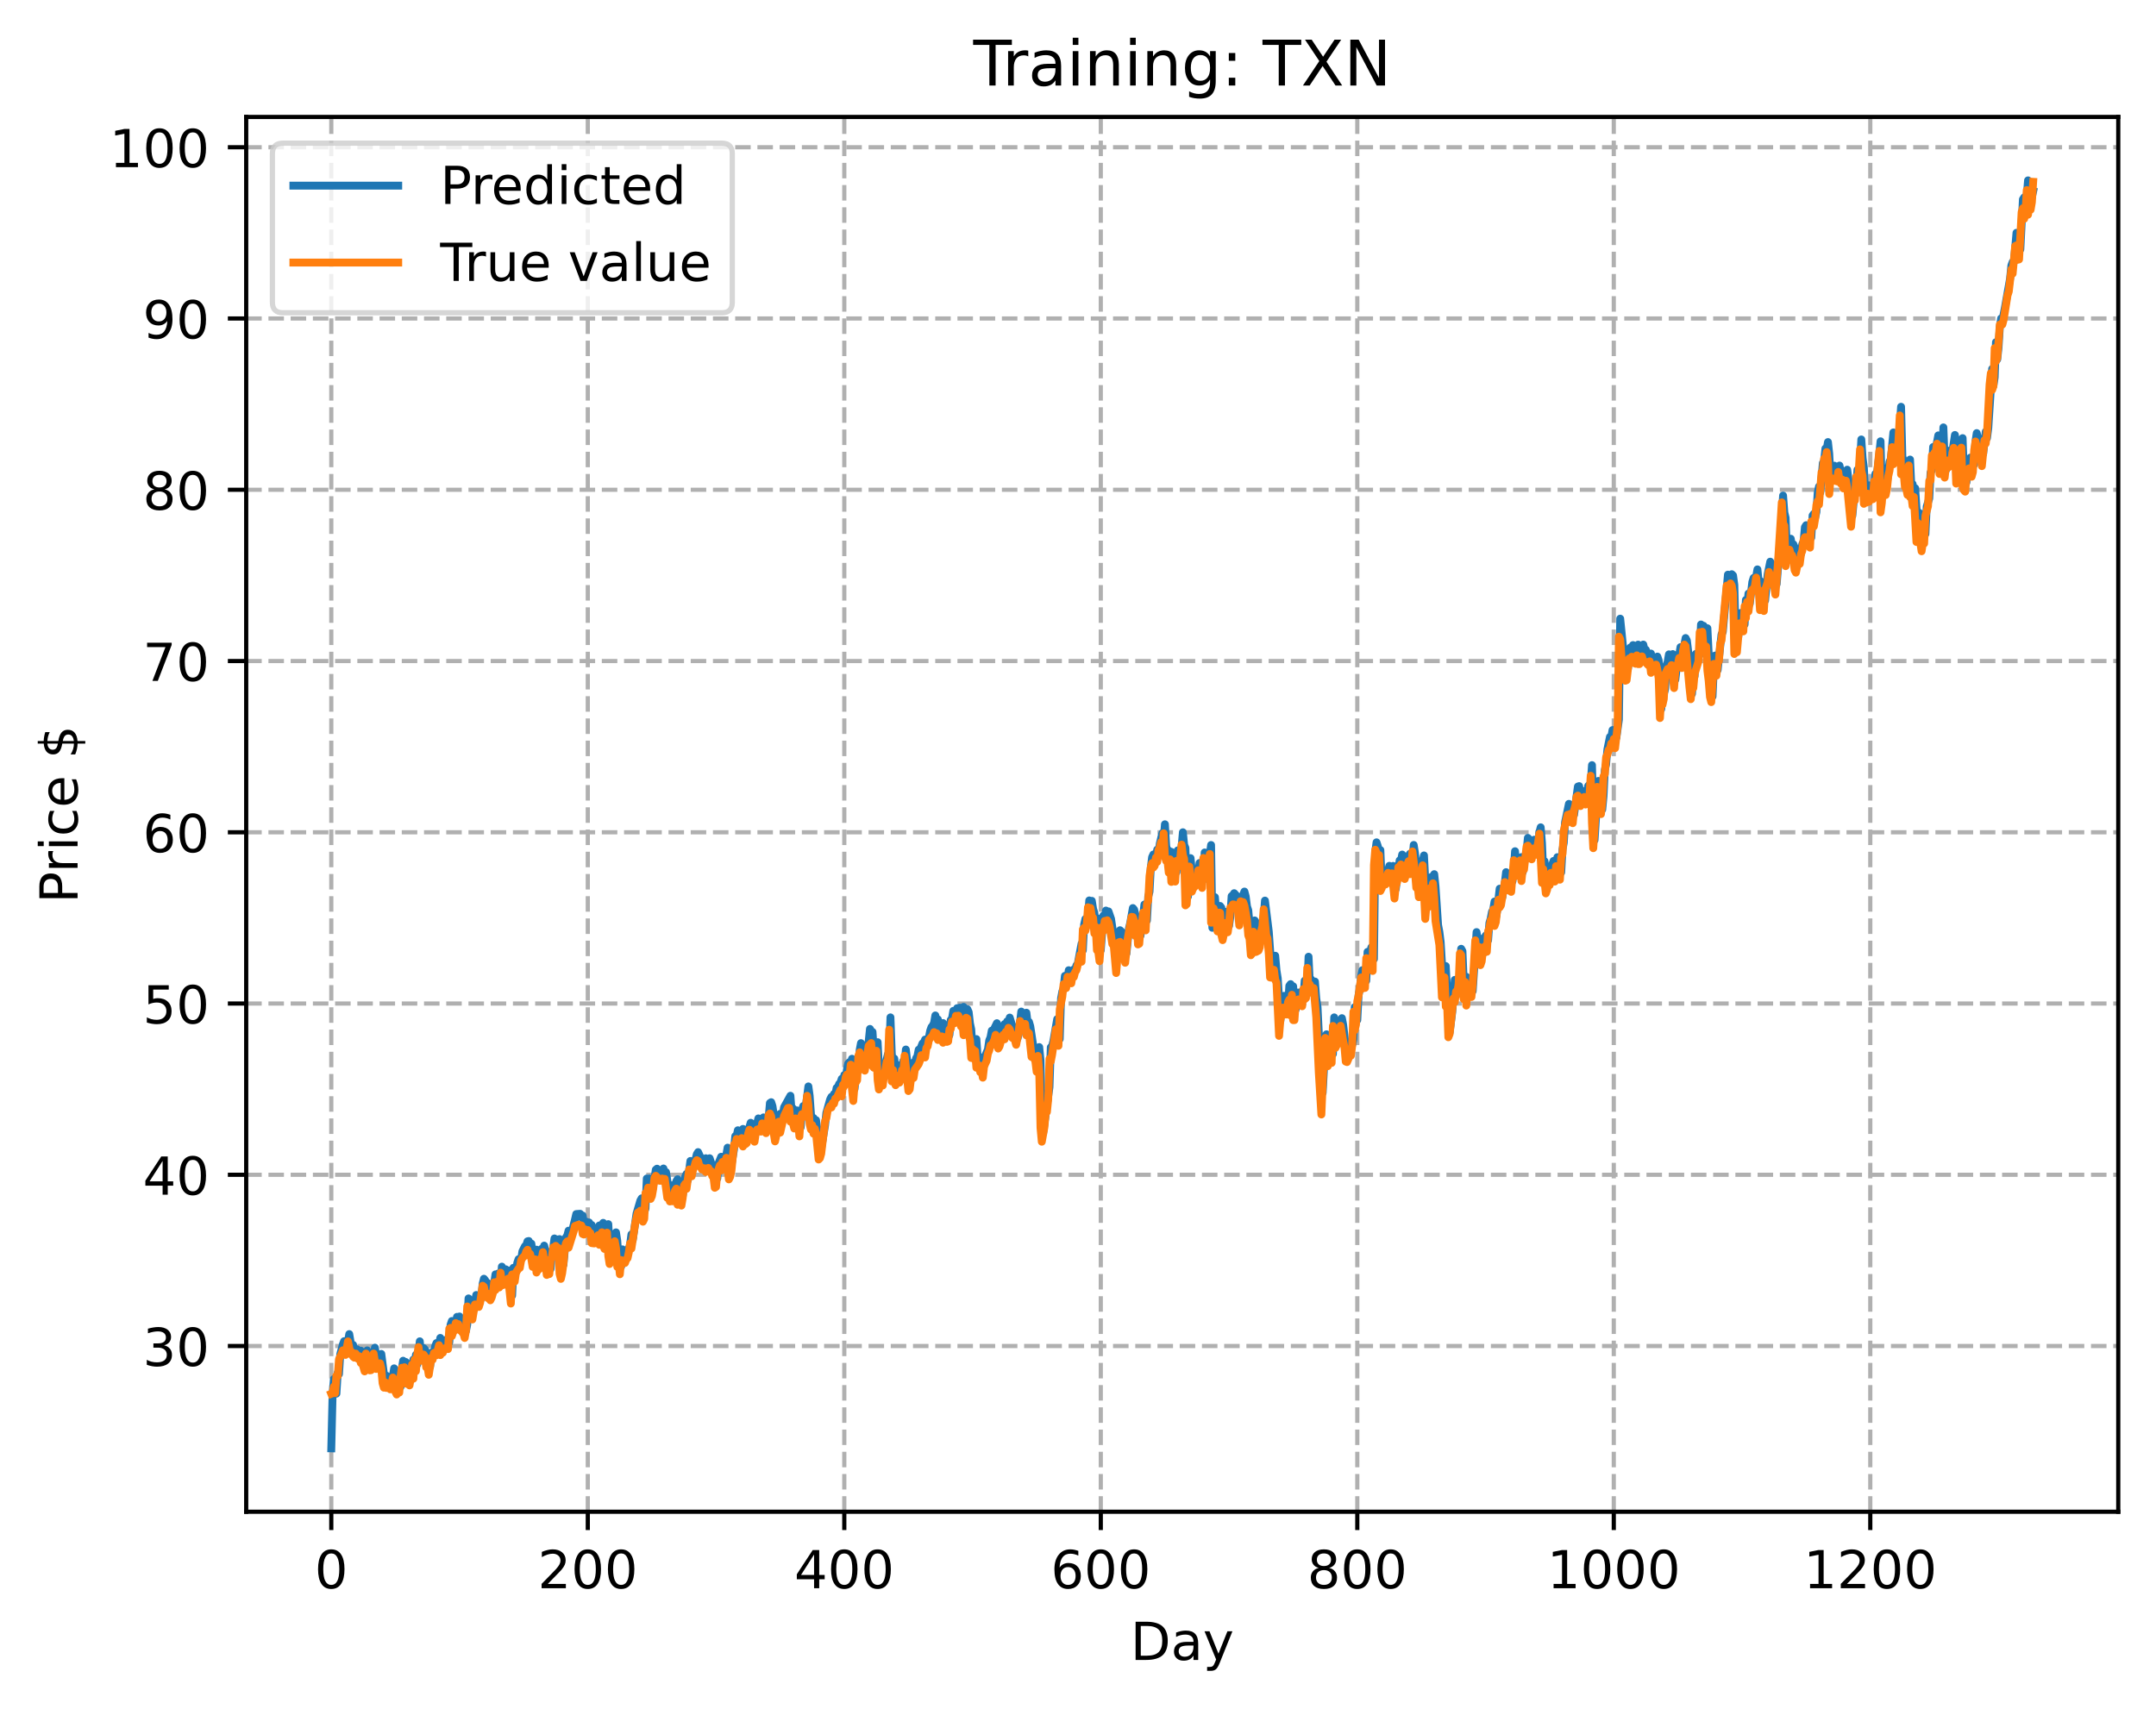 <?xml version="1.0" encoding="utf-8" standalone="no"?>
<!DOCTYPE svg PUBLIC "-//W3C//DTD SVG 1.1//EN"
  "http://www.w3.org/Graphics/SVG/1.1/DTD/svg11.dtd">
<!-- Created with matplotlib (https://matplotlib.org/) -->
<svg height="325.986pt" version="1.1" viewBox="0 0 411.286 325.986" width="411.286pt" xmlns="http://www.w3.org/2000/svg" xmlns:xlink="http://www.w3.org/1999/xlink">
 <defs>
  <style type="text/css">
*{stroke-linecap:butt;stroke-linejoin:round;}
  </style>
 </defs>
 <g id="figure_1">
  <g id="patch_1">
   <path d="M 0 325.986 
L 411.286 325.986 
L 411.286 0 
L 0 0 
z
" style="fill:#ffffff;"/>
  </g>
  <g id="axes_1">
   <g id="patch_2">
    <path d="M 46.966 288.43 
L 404.086 288.43 
L 404.086 22.318 
L 46.966 22.318 
z
" style="fill:#ffffff;"/>
   </g>
   <g id="matplotlib.axis_1">
    <g id="xtick_1">
     <g id="line2d_1">
      <path clip-path="url(#p1ae9a50f97)" d="M 63.198 288.43 
L 63.198 22.318 
" style="fill:none;stroke:#b0b0b0;stroke-dasharray:2.96,1.28;stroke-dashoffset:0;stroke-width:0.8;"/>
     </g>
     <g id="line2d_2">
      <defs>
       <path d="M 0 0 
L 0 3.5 
" id="mda62467d14" style="stroke:#000000;stroke-width:0.8;"/>
      </defs>
      <g>
       <use style="stroke:#000000;stroke-width:0.8;" x="63.198" xlink:href="#mda62467d14" y="288.43"/>
      </g>
     </g>
     <g id="text_1">
      <!-- 0 -->
      <defs>
       <path d="M 31.781 66.406 
Q 24.172 66.406 20.328 58.906 
Q 16.5 51.422 16.5 36.375 
Q 16.5 21.391 20.328 13.891 
Q 24.172 6.391 31.781 6.391 
Q 39.453 6.391 43.281 13.891 
Q 47.125 21.391 47.125 36.375 
Q 47.125 51.422 43.281 58.906 
Q 39.453 66.406 31.781 66.406 
z
M 31.781 74.219 
Q 44.047 74.219 50.516 64.516 
Q 56.984 54.828 56.984 36.375 
Q 56.984 17.969 50.516 8.266 
Q 44.047 -1.422 31.781 -1.422 
Q 19.531 -1.422 13.062 8.266 
Q 6.594 17.969 6.594 36.375 
Q 6.594 54.828 13.062 64.516 
Q 19.531 74.219 31.781 74.219 
z
" id="DejaVuSans-48"/>
      </defs>
      <g transform="translate(60.017 303.029)scale(0.1 -0.1)">
       <use xlink:href="#DejaVuSans-48"/>
      </g>
     </g>
    </g>
    <g id="xtick_2">
     <g id="line2d_3">
      <path clip-path="url(#p1ae9a50f97)" d="M 112.129 288.43 
L 112.129 22.318 
" style="fill:none;stroke:#b0b0b0;stroke-dasharray:2.96,1.28;stroke-dashoffset:0;stroke-width:0.8;"/>
     </g>
     <g id="line2d_4">
      <g>
       <use style="stroke:#000000;stroke-width:0.8;" x="112.129" xlink:href="#mda62467d14" y="288.43"/>
      </g>
     </g>
     <g id="text_2">
      <!-- 200 -->
      <defs>
       <path d="M 19.188 8.297 
L 53.609 8.297 
L 53.609 0 
L 7.328 0 
L 7.328 8.297 
Q 12.938 14.109 22.625 23.891 
Q 32.328 33.688 34.812 36.531 
Q 39.547 41.844 41.422 45.531 
Q 43.312 49.219 43.312 52.781 
Q 43.312 58.594 39.234 62.25 
Q 35.156 65.922 28.609 65.922 
Q 23.969 65.922 18.812 64.312 
Q 13.672 62.703 7.812 59.422 
L 7.812 69.391 
Q 13.766 71.781 18.938 73 
Q 24.125 74.219 28.422 74.219 
Q 39.75 74.219 46.484 68.547 
Q 53.219 62.891 53.219 53.422 
Q 53.219 48.922 51.531 44.891 
Q 49.859 40.875 45.406 35.406 
Q 44.188 33.984 37.641 27.219 
Q 31.109 20.453 19.188 8.297 
z
" id="DejaVuSans-50"/>
      </defs>
      <g transform="translate(102.585 303.029)scale(0.1 -0.1)">
       <use xlink:href="#DejaVuSans-50"/>
       <use x="63.623" xlink:href="#DejaVuSans-48"/>
       <use x="127.246" xlink:href="#DejaVuSans-48"/>
      </g>
     </g>
    </g>
    <g id="xtick_3">
     <g id="line2d_5">
      <path clip-path="url(#p1ae9a50f97)" d="M 161.06 288.43 
L 161.06 22.318 
" style="fill:none;stroke:#b0b0b0;stroke-dasharray:2.96,1.28;stroke-dashoffset:0;stroke-width:0.8;"/>
     </g>
     <g id="line2d_6">
      <g>
       <use style="stroke:#000000;stroke-width:0.8;" x="161.06" xlink:href="#mda62467d14" y="288.43"/>
      </g>
     </g>
     <g id="text_3">
      <!-- 400 -->
      <defs>
       <path d="M 37.797 64.312 
L 12.891 25.391 
L 37.797 25.391 
z
M 35.203 72.906 
L 47.609 72.906 
L 47.609 25.391 
L 58.016 25.391 
L 58.016 17.188 
L 47.609 17.188 
L 47.609 0 
L 37.797 0 
L 37.797 17.188 
L 4.891 17.188 
L 4.891 26.703 
z
" id="DejaVuSans-52"/>
      </defs>
      <g transform="translate(151.516 303.029)scale(0.1 -0.1)">
       <use xlink:href="#DejaVuSans-52"/>
       <use x="63.623" xlink:href="#DejaVuSans-48"/>
       <use x="127.246" xlink:href="#DejaVuSans-48"/>
      </g>
     </g>
    </g>
    <g id="xtick_4">
     <g id="line2d_7">
      <path clip-path="url(#p1ae9a50f97)" d="M 209.99 288.43 
L 209.99 22.318 
" style="fill:none;stroke:#b0b0b0;stroke-dasharray:2.96,1.28;stroke-dashoffset:0;stroke-width:0.8;"/>
     </g>
     <g id="line2d_8">
      <g>
       <use style="stroke:#000000;stroke-width:0.8;" x="209.99" xlink:href="#mda62467d14" y="288.43"/>
      </g>
     </g>
     <g id="text_4">
      <!-- 600 -->
      <defs>
       <path d="M 33.016 40.375 
Q 26.375 40.375 22.484 35.828 
Q 18.609 31.297 18.609 23.391 
Q 18.609 15.531 22.484 10.953 
Q 26.375 6.391 33.016 6.391 
Q 39.656 6.391 43.531 10.953 
Q 47.406 15.531 47.406 23.391 
Q 47.406 31.297 43.531 35.828 
Q 39.656 40.375 33.016 40.375 
z
M 52.594 71.297 
L 52.594 62.312 
Q 48.875 64.062 45.094 64.984 
Q 41.312 65.922 37.594 65.922 
Q 27.828 65.922 22.672 59.328 
Q 17.531 52.734 16.797 39.406 
Q 19.672 43.656 24.016 45.922 
Q 28.375 48.188 33.594 48.188 
Q 44.578 48.188 50.953 41.516 
Q 57.328 34.859 57.328 23.391 
Q 57.328 12.156 50.688 5.359 
Q 44.047 -1.422 33.016 -1.422 
Q 20.359 -1.422 13.672 8.266 
Q 6.984 17.969 6.984 36.375 
Q 6.984 53.656 15.188 63.938 
Q 23.391 74.219 37.203 74.219 
Q 40.922 74.219 44.703 73.484 
Q 48.484 72.75 52.594 71.297 
z
" id="DejaVuSans-54"/>
      </defs>
      <g transform="translate(200.446 303.029)scale(0.1 -0.1)">
       <use xlink:href="#DejaVuSans-54"/>
       <use x="63.623" xlink:href="#DejaVuSans-48"/>
       <use x="127.246" xlink:href="#DejaVuSans-48"/>
      </g>
     </g>
    </g>
    <g id="xtick_5">
     <g id="line2d_9">
      <path clip-path="url(#p1ae9a50f97)" d="M 258.921 288.43 
L 258.921 22.318 
" style="fill:none;stroke:#b0b0b0;stroke-dasharray:2.96,1.28;stroke-dashoffset:0;stroke-width:0.8;"/>
     </g>
     <g id="line2d_10">
      <g>
       <use style="stroke:#000000;stroke-width:0.8;" x="258.921" xlink:href="#mda62467d14" y="288.43"/>
      </g>
     </g>
     <g id="text_5">
      <!-- 800 -->
      <defs>
       <path d="M 31.781 34.625 
Q 24.75 34.625 20.719 30.859 
Q 16.703 27.094 16.703 20.516 
Q 16.703 13.922 20.719 10.156 
Q 24.75 6.391 31.781 6.391 
Q 38.812 6.391 42.859 10.172 
Q 46.922 13.969 46.922 20.516 
Q 46.922 27.094 42.891 30.859 
Q 38.875 34.625 31.781 34.625 
z
M 21.922 38.812 
Q 15.578 40.375 12.031 44.719 
Q 8.5 49.078 8.5 55.328 
Q 8.5 64.062 14.719 69.141 
Q 20.953 74.219 31.781 74.219 
Q 42.672 74.219 48.875 69.141 
Q 55.078 64.062 55.078 55.328 
Q 55.078 49.078 51.531 44.719 
Q 48 40.375 41.703 38.812 
Q 48.828 37.156 52.797 32.312 
Q 56.781 27.484 56.781 20.516 
Q 56.781 9.906 50.312 4.234 
Q 43.844 -1.422 31.781 -1.422 
Q 19.734 -1.422 13.25 4.234 
Q 6.781 9.906 6.781 20.516 
Q 6.781 27.484 10.781 32.312 
Q 14.797 37.156 21.922 38.812 
z
M 18.312 54.391 
Q 18.312 48.734 21.844 45.562 
Q 25.391 42.391 31.781 42.391 
Q 38.141 42.391 41.719 45.562 
Q 45.312 48.734 45.312 54.391 
Q 45.312 60.062 41.719 63.234 
Q 38.141 66.406 31.781 66.406 
Q 25.391 66.406 21.844 63.234 
Q 18.312 60.062 18.312 54.391 
z
" id="DejaVuSans-56"/>
      </defs>
      <g transform="translate(249.377 303.029)scale(0.1 -0.1)">
       <use xlink:href="#DejaVuSans-56"/>
       <use x="63.623" xlink:href="#DejaVuSans-48"/>
       <use x="127.246" xlink:href="#DejaVuSans-48"/>
      </g>
     </g>
    </g>
    <g id="xtick_6">
     <g id="line2d_11">
      <path clip-path="url(#p1ae9a50f97)" d="M 307.851 288.43 
L 307.851 22.318 
" style="fill:none;stroke:#b0b0b0;stroke-dasharray:2.96,1.28;stroke-dashoffset:0;stroke-width:0.8;"/>
     </g>
     <g id="line2d_12">
      <g>
       <use style="stroke:#000000;stroke-width:0.8;" x="307.851" xlink:href="#mda62467d14" y="288.43"/>
      </g>
     </g>
     <g id="text_6">
      <!-- 1000 -->
      <defs>
       <path d="M 12.406 8.297 
L 28.516 8.297 
L 28.516 63.922 
L 10.984 60.406 
L 10.984 69.391 
L 28.422 72.906 
L 38.281 72.906 
L 38.281 8.297 
L 54.391 8.297 
L 54.391 0 
L 12.406 0 
z
" id="DejaVuSans-49"/>
      </defs>
      <g transform="translate(295.126 303.029)scale(0.1 -0.1)">
       <use xlink:href="#DejaVuSans-49"/>
       <use x="63.623" xlink:href="#DejaVuSans-48"/>
       <use x="127.246" xlink:href="#DejaVuSans-48"/>
       <use x="190.869" xlink:href="#DejaVuSans-48"/>
      </g>
     </g>
    </g>
    <g id="xtick_7">
     <g id="line2d_13">
      <path clip-path="url(#p1ae9a50f97)" d="M 356.782 288.43 
L 356.782 22.318 
" style="fill:none;stroke:#b0b0b0;stroke-dasharray:2.96,1.28;stroke-dashoffset:0;stroke-width:0.8;"/>
     </g>
     <g id="line2d_14">
      <g>
       <use style="stroke:#000000;stroke-width:0.8;" x="356.782" xlink:href="#mda62467d14" y="288.43"/>
      </g>
     </g>
     <g id="text_7">
      <!-- 1200 -->
      <g transform="translate(344.057 303.029)scale(0.1 -0.1)">
       <use xlink:href="#DejaVuSans-49"/>
       <use x="63.623" xlink:href="#DejaVuSans-50"/>
       <use x="127.246" xlink:href="#DejaVuSans-48"/>
       <use x="190.869" xlink:href="#DejaVuSans-48"/>
      </g>
     </g>
    </g>
    <g id="text_8">
     <!-- Day -->
     <defs>
      <path d="M 19.672 64.797 
L 19.672 8.109 
L 31.594 8.109 
Q 46.688 8.109 53.688 14.938 
Q 60.688 21.781 60.688 36.531 
Q 60.688 51.172 53.688 57.984 
Q 46.688 64.797 31.594 64.797 
z
M 9.812 72.906 
L 30.078 72.906 
Q 51.266 72.906 61.172 64.094 
Q 71.094 55.281 71.094 36.531 
Q 71.094 17.672 61.125 8.828 
Q 51.172 0 30.078 0 
L 9.812 0 
z
" id="DejaVuSans-68"/>
      <path d="M 34.281 27.484 
Q 23.391 27.484 19.188 25 
Q 14.984 22.516 14.984 16.5 
Q 14.984 11.719 18.141 8.906 
Q 21.297 6.109 26.703 6.109 
Q 34.188 6.109 38.703 11.406 
Q 43.219 16.703 43.219 25.484 
L 43.219 27.484 
z
M 52.203 31.203 
L 52.203 0 
L 43.219 0 
L 43.219 8.297 
Q 40.141 3.328 35.547 0.953 
Q 30.953 -1.422 24.312 -1.422 
Q 15.922 -1.422 10.953 3.297 
Q 6 8.016 6 15.922 
Q 6 25.141 12.172 29.828 
Q 18.359 34.516 30.609 34.516 
L 43.219 34.516 
L 43.219 35.406 
Q 43.219 41.609 39.141 45 
Q 35.062 48.391 27.688 48.391 
Q 23 48.391 18.547 47.266 
Q 14.109 46.141 10.016 43.891 
L 10.016 52.203 
Q 14.938 54.109 19.578 55.047 
Q 24.219 56 28.609 56 
Q 40.484 56 46.344 49.844 
Q 52.203 43.703 52.203 31.203 
z
" id="DejaVuSans-97"/>
      <path d="M 32.172 -5.078 
Q 28.375 -14.844 24.75 -17.812 
Q 21.141 -20.797 15.094 -20.797 
L 7.906 -20.797 
L 7.906 -13.281 
L 13.188 -13.281 
Q 16.891 -13.281 18.938 -11.516 
Q 21 -9.766 23.484 -3.219 
L 25.094 0.875 
L 2.984 54.688 
L 12.5 54.688 
L 29.594 11.922 
L 46.688 54.688 
L 56.203 54.688 
z
" id="DejaVuSans-121"/>
     </defs>
     <g transform="translate(215.652 316.707)scale(0.1 -0.1)">
      <use xlink:href="#DejaVuSans-68"/>
      <use x="77.002" xlink:href="#DejaVuSans-97"/>
      <use x="138.281" xlink:href="#DejaVuSans-121"/>
     </g>
    </g>
   </g>
   <g id="matplotlib.axis_2">
    <g id="ytick_1">
     <g id="line2d_15">
      <path clip-path="url(#p1ae9a50f97)" d="M 46.966 256.813 
L 404.086 256.813 
" style="fill:none;stroke:#b0b0b0;stroke-dasharray:2.96,1.28;stroke-dashoffset:0;stroke-width:0.8;"/>
     </g>
     <g id="line2d_16">
      <defs>
       <path d="M 0 0 
L -3.5 0 
" id="mcdb4dc364e" style="stroke:#000000;stroke-width:0.8;"/>
      </defs>
      <g>
       <use style="stroke:#000000;stroke-width:0.8;" x="46.966" xlink:href="#mcdb4dc364e" y="256.813"/>
      </g>
     </g>
     <g id="text_9">
      <!-- 30 -->
      <defs>
       <path d="M 40.578 39.312 
Q 47.656 37.797 51.625 33 
Q 55.609 28.219 55.609 21.188 
Q 55.609 10.406 48.188 4.484 
Q 40.766 -1.422 27.094 -1.422 
Q 22.516 -1.422 17.656 -0.516 
Q 12.797 0.391 7.625 2.203 
L 7.625 11.719 
Q 11.719 9.328 16.594 8.109 
Q 21.484 6.891 26.812 6.891 
Q 36.078 6.891 40.938 10.547 
Q 45.797 14.203 45.797 21.188 
Q 45.797 27.641 41.281 31.266 
Q 36.766 34.906 28.719 34.906 
L 20.219 34.906 
L 20.219 43.016 
L 29.109 43.016 
Q 36.375 43.016 40.234 45.922 
Q 44.094 48.828 44.094 54.297 
Q 44.094 59.906 40.109 62.906 
Q 36.141 65.922 28.719 65.922 
Q 24.656 65.922 20.016 65.031 
Q 15.375 64.156 9.812 62.312 
L 9.812 71.094 
Q 15.438 72.656 20.344 73.438 
Q 25.25 74.219 29.594 74.219 
Q 40.828 74.219 47.359 69.109 
Q 53.906 64.016 53.906 55.328 
Q 53.906 49.266 50.438 45.094 
Q 46.969 40.922 40.578 39.312 
z
" id="DejaVuSans-51"/>
      </defs>
      <g transform="translate(27.241 260.612)scale(0.1 -0.1)">
       <use xlink:href="#DejaVuSans-51"/>
       <use x="63.623" xlink:href="#DejaVuSans-48"/>
      </g>
     </g>
    </g>
    <g id="ytick_2">
     <g id="line2d_17">
      <path clip-path="url(#p1ae9a50f97)" d="M 46.966 224.139 
L 404.086 224.139 
" style="fill:none;stroke:#b0b0b0;stroke-dasharray:2.96,1.28;stroke-dashoffset:0;stroke-width:0.8;"/>
     </g>
     <g id="line2d_18">
      <g>
       <use style="stroke:#000000;stroke-width:0.8;" x="46.966" xlink:href="#mcdb4dc364e" y="224.139"/>
      </g>
     </g>
     <g id="text_10">
      <!-- 40 -->
      <g transform="translate(27.241 227.938)scale(0.1 -0.1)">
       <use xlink:href="#DejaVuSans-52"/>
       <use x="63.623" xlink:href="#DejaVuSans-48"/>
      </g>
     </g>
    </g>
    <g id="ytick_3">
     <g id="line2d_19">
      <path clip-path="url(#p1ae9a50f97)" d="M 46.966 191.465 
L 404.086 191.465 
" style="fill:none;stroke:#b0b0b0;stroke-dasharray:2.96,1.28;stroke-dashoffset:0;stroke-width:0.8;"/>
     </g>
     <g id="line2d_20">
      <g>
       <use style="stroke:#000000;stroke-width:0.8;" x="46.966" xlink:href="#mcdb4dc364e" y="191.465"/>
      </g>
     </g>
     <g id="text_11">
      <!-- 50 -->
      <defs>
       <path d="M 10.797 72.906 
L 49.516 72.906 
L 49.516 64.594 
L 19.828 64.594 
L 19.828 46.734 
Q 21.969 47.469 24.109 47.828 
Q 26.266 48.188 28.422 48.188 
Q 40.625 48.188 47.75 41.5 
Q 54.891 34.812 54.891 23.391 
Q 54.891 11.625 47.562 5.094 
Q 40.234 -1.422 26.906 -1.422 
Q 22.312 -1.422 17.547 -0.641 
Q 12.797 0.141 7.719 1.703 
L 7.719 11.625 
Q 12.109 9.234 16.797 8.062 
Q 21.484 6.891 26.703 6.891 
Q 35.156 6.891 40.078 11.328 
Q 45.016 15.766 45.016 23.391 
Q 45.016 31 40.078 35.438 
Q 35.156 39.891 26.703 39.891 
Q 22.75 39.891 18.812 39.016 
Q 14.891 38.141 10.797 36.281 
z
" id="DejaVuSans-53"/>
      </defs>
      <g transform="translate(27.241 195.264)scale(0.1 -0.1)">
       <use xlink:href="#DejaVuSans-53"/>
       <use x="63.623" xlink:href="#DejaVuSans-48"/>
      </g>
     </g>
    </g>
    <g id="ytick_4">
     <g id="line2d_21">
      <path clip-path="url(#p1ae9a50f97)" d="M 46.966 158.791 
L 404.086 158.791 
" style="fill:none;stroke:#b0b0b0;stroke-dasharray:2.96,1.28;stroke-dashoffset:0;stroke-width:0.8;"/>
     </g>
     <g id="line2d_22">
      <g>
       <use style="stroke:#000000;stroke-width:0.8;" x="46.966" xlink:href="#mcdb4dc364e" y="158.791"/>
      </g>
     </g>
     <g id="text_12">
      <!-- 60 -->
      <g transform="translate(27.241 162.591)scale(0.1 -0.1)">
       <use xlink:href="#DejaVuSans-54"/>
       <use x="63.623" xlink:href="#DejaVuSans-48"/>
      </g>
     </g>
    </g>
    <g id="ytick_5">
     <g id="line2d_23">
      <path clip-path="url(#p1ae9a50f97)" d="M 46.966 126.118 
L 404.086 126.118 
" style="fill:none;stroke:#b0b0b0;stroke-dasharray:2.96,1.28;stroke-dashoffset:0;stroke-width:0.8;"/>
     </g>
     <g id="line2d_24">
      <g>
       <use style="stroke:#000000;stroke-width:0.8;" x="46.966" xlink:href="#mcdb4dc364e" y="126.118"/>
      </g>
     </g>
     <g id="text_13">
      <!-- 70 -->
      <defs>
       <path d="M 8.203 72.906 
L 55.078 72.906 
L 55.078 68.703 
L 28.609 0 
L 18.312 0 
L 43.219 64.594 
L 8.203 64.594 
z
" id="DejaVuSans-55"/>
      </defs>
      <g transform="translate(27.241 129.917)scale(0.1 -0.1)">
       <use xlink:href="#DejaVuSans-55"/>
       <use x="63.623" xlink:href="#DejaVuSans-48"/>
      </g>
     </g>
    </g>
    <g id="ytick_6">
     <g id="line2d_25">
      <path clip-path="url(#p1ae9a50f97)" d="M 46.966 93.444 
L 404.086 93.444 
" style="fill:none;stroke:#b0b0b0;stroke-dasharray:2.96,1.28;stroke-dashoffset:0;stroke-width:0.8;"/>
     </g>
     <g id="line2d_26">
      <g>
       <use style="stroke:#000000;stroke-width:0.8;" x="46.966" xlink:href="#mcdb4dc364e" y="93.444"/>
      </g>
     </g>
     <g id="text_14">
      <!-- 80 -->
      <g transform="translate(27.241 97.243)scale(0.1 -0.1)">
       <use xlink:href="#DejaVuSans-56"/>
       <use x="63.623" xlink:href="#DejaVuSans-48"/>
      </g>
     </g>
    </g>
    <g id="ytick_7">
     <g id="line2d_27">
      <path clip-path="url(#p1ae9a50f97)" d="M 46.966 60.77 
L 404.086 60.77 
" style="fill:none;stroke:#b0b0b0;stroke-dasharray:2.96,1.28;stroke-dashoffset:0;stroke-width:0.8;"/>
     </g>
     <g id="line2d_28">
      <g>
       <use style="stroke:#000000;stroke-width:0.8;" x="46.966" xlink:href="#mcdb4dc364e" y="60.77"/>
      </g>
     </g>
     <g id="text_15">
      <!-- 90 -->
      <defs>
       <path d="M 10.984 1.516 
L 10.984 10.5 
Q 14.703 8.734 18.5 7.812 
Q 22.312 6.891 25.984 6.891 
Q 35.75 6.891 40.891 13.453 
Q 46.047 20.016 46.781 33.406 
Q 43.953 29.203 39.594 26.953 
Q 35.25 24.703 29.984 24.703 
Q 19.047 24.703 12.672 31.312 
Q 6.297 37.938 6.297 49.422 
Q 6.297 60.641 12.938 67.422 
Q 19.578 74.219 30.609 74.219 
Q 43.266 74.219 49.922 64.516 
Q 56.594 54.828 56.594 36.375 
Q 56.594 19.141 48.406 8.859 
Q 40.234 -1.422 26.422 -1.422 
Q 22.703 -1.422 18.891 -0.688 
Q 15.094 0.047 10.984 1.516 
z
M 30.609 32.422 
Q 37.25 32.422 41.125 36.953 
Q 45.016 41.5 45.016 49.422 
Q 45.016 57.281 41.125 61.844 
Q 37.25 66.406 30.609 66.406 
Q 23.969 66.406 20.094 61.844 
Q 16.219 57.281 16.219 49.422 
Q 16.219 41.5 20.094 36.953 
Q 23.969 32.422 30.609 32.422 
z
" id="DejaVuSans-57"/>
      </defs>
      <g transform="translate(27.241 64.569)scale(0.1 -0.1)">
       <use xlink:href="#DejaVuSans-57"/>
       <use x="63.623" xlink:href="#DejaVuSans-48"/>
      </g>
     </g>
    </g>
    <g id="ytick_8">
     <g id="line2d_29">
      <path clip-path="url(#p1ae9a50f97)" d="M 46.966 28.096 
L 404.086 28.096 
" style="fill:none;stroke:#b0b0b0;stroke-dasharray:2.96,1.28;stroke-dashoffset:0;stroke-width:0.8;"/>
     </g>
     <g id="line2d_30">
      <g>
       <use style="stroke:#000000;stroke-width:0.8;" x="46.966" xlink:href="#mcdb4dc364e" y="28.096"/>
      </g>
     </g>
     <g id="text_16">
      <!-- 100 -->
      <g transform="translate(20.878 31.896)scale(0.1 -0.1)">
       <use xlink:href="#DejaVuSans-49"/>
       <use x="63.623" xlink:href="#DejaVuSans-48"/>
       <use x="127.246" xlink:href="#DejaVuSans-48"/>
      </g>
     </g>
    </g>
    <g id="text_17">
     <!-- Price $ -->
     <defs>
      <path d="M 19.672 64.797 
L 19.672 37.406 
L 32.078 37.406 
Q 38.969 37.406 42.719 40.969 
Q 46.484 44.531 46.484 51.125 
Q 46.484 57.672 42.719 61.234 
Q 38.969 64.797 32.078 64.797 
z
M 9.812 72.906 
L 32.078 72.906 
Q 44.344 72.906 50.609 67.359 
Q 56.891 61.812 56.891 51.125 
Q 56.891 40.328 50.609 34.812 
Q 44.344 29.297 32.078 29.297 
L 19.672 29.297 
L 19.672 0 
L 9.812 0 
z
" id="DejaVuSans-80"/>
      <path d="M 41.109 46.297 
Q 39.594 47.172 37.812 47.578 
Q 36.031 48 33.891 48 
Q 26.266 48 22.188 43.047 
Q 18.109 38.094 18.109 28.812 
L 18.109 0 
L 9.078 0 
L 9.078 54.688 
L 18.109 54.688 
L 18.109 46.188 
Q 20.953 51.172 25.484 53.578 
Q 30.031 56 36.531 56 
Q 37.453 56 38.578 55.875 
Q 39.703 55.766 41.062 55.516 
z
" id="DejaVuSans-114"/>
      <path d="M 9.422 54.688 
L 18.406 54.688 
L 18.406 0 
L 9.422 0 
z
M 9.422 75.984 
L 18.406 75.984 
L 18.406 64.594 
L 9.422 64.594 
z
" id="DejaVuSans-105"/>
      <path d="M 48.781 52.594 
L 48.781 44.188 
Q 44.969 46.297 41.141 47.344 
Q 37.312 48.391 33.406 48.391 
Q 24.656 48.391 19.812 42.844 
Q 14.984 37.312 14.984 27.297 
Q 14.984 17.281 19.812 11.734 
Q 24.656 6.203 33.406 6.203 
Q 37.312 6.203 41.141 7.25 
Q 44.969 8.297 48.781 10.406 
L 48.781 2.094 
Q 45.016 0.344 40.984 -0.531 
Q 36.969 -1.422 32.422 -1.422 
Q 20.062 -1.422 12.781 6.344 
Q 5.516 14.109 5.516 27.297 
Q 5.516 40.672 12.859 48.328 
Q 20.219 56 33.016 56 
Q 37.156 56 41.109 55.141 
Q 45.062 54.297 48.781 52.594 
z
" id="DejaVuSans-99"/>
      <path d="M 56.203 29.594 
L 56.203 25.203 
L 14.891 25.203 
Q 15.484 15.922 20.484 11.062 
Q 25.484 6.203 34.422 6.203 
Q 39.594 6.203 44.453 7.469 
Q 49.312 8.734 54.109 11.281 
L 54.109 2.781 
Q 49.266 0.734 44.188 -0.344 
Q 39.109 -1.422 33.891 -1.422 
Q 20.797 -1.422 13.156 6.188 
Q 5.516 13.812 5.516 26.812 
Q 5.516 40.234 12.766 48.109 
Q 20.016 56 32.328 56 
Q 43.359 56 49.781 48.891 
Q 56.203 41.797 56.203 29.594 
z
M 47.219 32.234 
Q 47.125 39.594 43.094 43.984 
Q 39.062 48.391 32.422 48.391 
Q 24.906 48.391 20.391 44.141 
Q 15.875 39.891 15.188 32.172 
z
" id="DejaVuSans-101"/>
      <path id="DejaVuSans-32"/>
      <path d="M 33.797 -14.703 
L 28.906 -14.703 
L 28.859 0 
Q 23.734 0.094 18.609 1.188 
Q 13.484 2.297 8.297 4.5 
L 8.297 13.281 
Q 13.281 10.156 18.375 8.562 
Q 23.484 6.984 28.906 6.938 
L 28.906 29.203 
Q 18.109 30.953 13.203 35.156 
Q 8.297 39.359 8.297 46.688 
Q 8.297 54.641 13.625 59.219 
Q 18.953 63.812 28.906 64.5 
L 28.906 75.984 
L 33.797 75.984 
L 33.797 64.656 
Q 38.328 64.453 42.578 63.688 
Q 46.828 62.938 50.875 61.625 
L 50.875 53.078 
Q 46.828 55.125 42.547 56.25 
Q 38.281 57.375 33.797 57.562 
L 33.797 36.719 
Q 44.875 35.016 50.094 30.609 
Q 55.328 26.219 55.328 18.609 
Q 55.328 10.359 49.781 5.594 
Q 44.234 0.828 33.797 0.094 
z
M 28.906 37.594 
L 28.906 57.625 
Q 23.25 56.984 20.266 54.391 
Q 17.281 51.812 17.281 47.516 
Q 17.281 43.312 20.031 40.969 
Q 22.797 38.625 28.906 37.594 
z
M 33.797 28.219 
L 33.797 7.078 
Q 39.984 7.906 43.141 10.594 
Q 46.297 13.281 46.297 17.672 
Q 46.297 21.969 43.281 24.5 
Q 40.281 27.047 33.797 28.219 
z
" id="DejaVuSans-36"/>
     </defs>
     <g transform="translate(14.798 172.342)rotate(-90)scale(0.1 -0.1)">
      <use xlink:href="#DejaVuSans-80"/>
      <use x="58.553" xlink:href="#DejaVuSans-114"/>
      <use x="99.666" xlink:href="#DejaVuSans-105"/>
      <use x="127.449" xlink:href="#DejaVuSans-99"/>
      <use x="182.43" xlink:href="#DejaVuSans-101"/>
      <use x="243.953" xlink:href="#DejaVuSans-32"/>
      <use x="275.74" xlink:href="#DejaVuSans-36"/>
     </g>
    </g>
   </g>
   <g id="line2d_31">
    <path clip-path="url(#p1ae9a50f97)" d="M 63.198 276.334 
L 63.443 266.142 
L 63.688 263.106 
L 63.932 263.036 
L 64.177 265.897 
L 64.422 261.941 
L 64.666 262.174 
L 64.911 258.359 
L 65.4 256.515 
L 65.645 255.888 
L 65.89 257.394 
L 66.134 257.338 
L 66.623 254.538 
L 67.113 257.418 
L 67.357 256.591 
L 67.602 257.945 
L 67.847 258.615 
L 68.091 257.419 
L 68.336 258.312 
L 68.581 258.615 
L 68.825 257.691 
L 69.07 259.186 
L 69.315 258.432 
L 69.559 259.972 
L 69.804 260.788 
L 70.049 257.645 
L 70.538 260.281 
L 70.783 260.699 
L 71.027 260.186 
L 71.272 259.039 
L 71.517 257.124 
L 72.006 260.309 
L 72.251 259.936 
L 72.74 258.322 
L 73.474 263.977 
L 73.718 262.478 
L 73.963 263.874 
L 74.208 263.072 
L 74.452 262.77 
L 74.697 264.053 
L 75.186 261.072 
L 75.92 264.848 
L 76.165 264.215 
L 76.41 264.614 
L 76.654 261.234 
L 76.899 259.619 
L 77.144 261.292 
L 77.388 259.853 
L 77.633 262.415 
L 77.878 262.857 
L 78.122 262.848 
L 78.367 263.302 
L 78.856 259.391 
L 79.101 261.734 
L 79.345 258.484 
L 79.59 260.341 
L 80.079 255.914 
L 80.324 258.294 
L 80.569 258.702 
L 80.813 257.206 
L 81.058 257.463 
L 81.303 257.967 
L 81.547 259.353 
L 81.792 258.98 
L 82.037 260.786 
L 82.281 258.587 
L 82.526 257.935 
L 82.771 258.507 
L 83.015 256.842 
L 83.26 256.247 
L 83.505 257.034 
L 83.749 256.446 
L 83.994 255.267 
L 84.239 257.018 
L 84.483 256.156 
L 84.728 256.083 
L 84.972 255.678 
L 85.217 256.038 
L 85.462 255.768 
L 85.706 256.114 
L 85.951 252.765 
L 86.196 252.038 
L 86.44 253.501 
L 86.685 252.882 
L 86.93 252.637 
L 87.174 251.251 
L 87.419 251.483 
L 87.664 251.181 
L 87.908 252.785 
L 88.398 252.378 
L 88.887 253.945 
L 89.132 252.708 
L 89.376 247.73 
L 89.621 249.475 
L 90.11 248.571 
L 90.355 249.973 
L 90.844 247.079 
L 91.089 247.424 
L 91.333 248.05 
L 91.578 248.263 
L 91.823 247.525 
L 92.067 244.952 
L 92.312 243.979 
L 92.557 244.268 
L 92.801 245.482 
L 93.046 244.789 
L 93.291 245.784 
L 93.535 245.414 
L 93.78 246.837 
L 94.025 245.558 
L 94.269 244.878 
L 94.514 243.137 
L 94.759 244.455 
L 95.003 242.991 
L 95.493 244.597 
L 95.737 241.667 
L 95.982 243.146 
L 96.227 243.41 
L 96.471 242.174 
L 96.716 242.347 
L 96.96 243.591 
L 97.205 242.409 
L 97.694 247.187 
L 97.939 241.883 
L 98.184 242.946 
L 98.428 242.775 
L 98.673 240.959 
L 98.918 240.245 
L 99.162 240.595 
L 99.407 240.365 
L 99.652 238.752 
L 100.141 237.775 
L 100.386 237.588 
L 100.63 236.832 
L 100.875 236.777 
L 101.12 238.19 
L 101.364 237.278 
L 101.854 240.724 
L 102.098 240.431 
L 102.343 238.427 
L 102.587 240.794 
L 102.832 239.918 
L 103.077 240.162 
L 103.321 238.27 
L 103.566 239.147 
L 103.811 237.658 
L 104.3 239.736 
L 104.545 241.585 
L 104.789 240.671 
L 105.034 242.098 
L 105.279 238.968 
L 105.523 238.168 
L 105.768 236.29 
L 106.013 236.841 
L 106.257 236.468 
L 106.502 237.559 
L 106.747 236.411 
L 106.991 241.205 
L 107.236 241.635 
L 107.481 241.319 
L 107.97 236.099 
L 108.215 235.732 
L 108.459 234.801 
L 108.704 236.563 
L 109.682 232.698 
L 109.927 231.634 
L 110.661 231.583 
L 110.906 232.254 
L 111.15 231.918 
L 111.395 233.632 
L 111.64 234.056 
L 111.884 233.111 
L 112.129 233.4 
L 112.374 233.235 
L 112.618 233.796 
L 112.863 233.714 
L 113.108 235.615 
L 113.352 236.469 
L 113.597 236.33 
L 113.842 234.589 
L 114.086 235.669 
L 114.331 233.812 
L 114.575 235.616 
L 114.82 235.861 
L 115.065 233.312 
L 115.309 235.712 
L 115.554 236.78 
L 116.043 233.558 
L 116.288 238.17 
L 116.533 239.374 
L 116.777 237.594 
L 117.022 237.232 
L 117.511 235.129 
L 117.756 236.756 
L 118.001 240.266 
L 118.245 239.306 
L 118.49 241.656 
L 118.735 238.369 
L 118.979 238.686 
L 119.224 239.39 
L 119.469 239.294 
L 119.713 238.382 
L 119.958 238.293 
L 120.203 237.41 
L 120.447 235.523 
L 120.692 236.654 
L 121.426 231.537 
L 122.16 229.054 
L 122.404 228.636 
L 122.894 231.254 
L 123.138 230.6 
L 123.383 224.854 
L 123.628 225.388 
L 123.872 224.843 
L 124.117 225.869 
L 124.362 227.508 
L 124.851 224.902 
L 125.096 223.182 
L 125.34 222.979 
L 125.585 223.515 
L 126.074 224.109 
L 126.563 222.944 
L 126.808 224.022 
L 127.053 223.629 
L 127.542 226.832 
L 128.031 227.271 
L 128.276 226.143 
L 128.521 227.337 
L 129.01 225.386 
L 129.255 224.991 
L 129.499 228.45 
L 129.989 226.751 
L 130.233 228.154 
L 130.723 224.458 
L 130.967 223.967 
L 131.212 225.195 
L 131.701 221.506 
L 132.191 223.153 
L 132.924 220.217 
L 133.169 219.817 
L 134.148 221.959 
L 134.637 220.984 
L 134.882 222.469 
L 135.126 222.129 
L 135.371 220.988 
L 136.105 223.218 
L 136.35 223.758 
L 136.594 224.976 
L 136.839 224.825 
L 137.084 221.915 
L 137.573 220.699 
L 137.818 221.866 
L 138.062 220.682 
L 138.307 220.781 
L 138.551 220.397 
L 138.796 218.97 
L 139.285 223.748 
L 140.019 219.317 
L 140.264 216.761 
L 140.509 216.781 
L 140.753 215.648 
L 140.998 215.775 
L 141.243 216.066 
L 141.487 217.036 
L 141.732 215.391 
L 141.977 216.671 
L 142.221 216.177 
L 142.466 217.266 
L 142.711 216.581 
L 142.955 215.031 
L 143.2 214.215 
L 143.689 214.76 
L 144.178 216.192 
L 144.423 214.325 
L 144.668 213.384 
L 144.912 213.988 
L 145.157 213.607 
L 145.402 215.173 
L 145.646 213.193 
L 145.891 213.541 
L 146.136 213.426 
L 146.38 214.463 
L 146.625 213.34 
L 146.87 210.455 
L 147.114 210.291 
L 147.359 211.042 
L 148.093 216.073 
L 148.338 214.748 
L 148.582 214.119 
L 148.827 212.511 
L 149.072 214.552 
L 149.561 211.276 
L 150.784 209.065 
L 151.029 212.306 
L 151.273 211.479 
L 151.763 213.699 
L 152.007 211.855 
L 152.252 212.788 
L 152.497 212.361 
L 152.741 215.085 
L 152.986 211.785 
L 153.231 211.03 
L 153.475 211.739 
L 153.72 211.069 
L 154.209 207.28 
L 154.454 209.079 
L 154.699 212.562 
L 154.943 213.832 
L 155.188 213.302 
L 155.433 215.027 
L 155.677 213.721 
L 156.166 217.523 
L 156.411 219.171 
L 156.656 219.19 
L 157.39 214.695 
L 157.634 212.337 
L 158.368 209.729 
L 158.613 209.262 
L 158.858 209.616 
L 159.102 208.715 
L 159.347 208.847 
L 159.592 207.568 
L 159.836 207.417 
L 160.081 206.804 
L 160.326 206.575 
L 160.57 205.831 
L 160.815 207.479 
L 161.06 205.106 
L 161.304 206.615 
L 161.549 204.161 
L 161.794 202.927 
L 162.038 202.65 
L 162.283 203.666 
L 162.527 202.007 
L 163.017 207.76 
L 163.261 205.325 
L 163.751 204.064 
L 163.995 200.347 
L 164.24 199.022 
L 164.485 201.029 
L 164.729 200.633 
L 164.974 201.161 
L 165.219 202.384 
L 165.708 198.727 
L 165.953 196.311 
L 166.197 196.803 
L 166.442 196.88 
L 166.687 200.62 
L 166.931 201.512 
L 167.421 198.84 
L 167.665 203.683 
L 167.91 205.912 
L 168.154 204.048 
L 168.399 203.162 
L 168.644 205.593 
L 169.133 202.135 
L 169.378 201.156 
L 169.622 201.368 
L 169.867 194.109 
L 170.112 200.935 
L 170.356 203.901 
L 170.601 201.966 
L 170.846 204.269 
L 171.09 204.875 
L 171.335 203.253 
L 171.58 203.742 
L 171.824 205.309 
L 172.069 204.685 
L 172.314 202.429 
L 172.558 203.395 
L 172.803 200.241 
L 173.537 206.662 
L 173.782 205.301 
L 174.026 202.986 
L 174.271 202.707 
L 174.515 203.195 
L 174.76 201.897 
L 175.005 201.529 
L 175.249 200.269 
L 175.494 200.285 
L 175.983 199.075 
L 176.228 198.909 
L 176.473 198.341 
L 176.717 199.189 
L 176.962 199.111 
L 177.451 196.635 
L 177.696 195.948 
L 177.941 195.676 
L 178.185 195.148 
L 178.43 193.743 
L 178.675 194.902 
L 178.919 194.491 
L 179.164 196.546 
L 179.409 196.199 
L 179.898 195.193 
L 180.142 196.882 
L 180.387 196.534 
L 180.876 197.926 
L 181.121 197.466 
L 181.366 194.606 
L 181.61 194.319 
L 181.855 192.868 
L 182.1 193.705 
L 182.344 194.141 
L 182.589 192.349 
L 182.834 194.104 
L 183.078 192.262 
L 183.568 194.299 
L 183.812 192.104 
L 184.057 195.284 
L 184.302 193.331 
L 184.546 192.547 
L 184.791 193.094 
L 185.036 195.272 
L 185.28 196.402 
L 185.525 200.2 
L 185.77 198.914 
L 186.014 200.294 
L 186.259 198.25 
L 186.503 201.71 
L 186.993 201.724 
L 187.237 202.511 
L 187.482 202.378 
L 187.727 203.318 
L 187.971 201.373 
L 188.461 200.218 
L 188.705 198.516 
L 188.95 197.922 
L 189.195 196.633 
L 189.439 196.725 
L 190.173 195.218 
L 190.418 196.054 
L 190.663 197.831 
L 190.907 197.523 
L 191.641 195.375 
L 191.886 196.41 
L 192.13 194.866 
L 192.375 195.244 
L 192.62 194.147 
L 193.354 196.583 
L 193.598 195.982 
L 194.088 198.208 
L 194.332 197.282 
L 194.822 193.002 
L 195.311 194.833 
L 195.556 194.227 
L 195.8 193.217 
L 196.045 195.245 
L 196.29 194.963 
L 196.534 195.798 
L 197.268 200.586 
L 197.513 200.501 
L 197.758 201.4 
L 198.002 203.305 
L 198.247 199.777 
L 198.491 202.321 
L 198.736 214.136 
L 198.981 216.228 
L 199.715 210.911 
L 200.204 207.407 
L 200.449 199.815 
L 200.693 199.598 
L 200.938 198.663 
L 201.672 194.444 
L 201.917 195.383 
L 202.161 198.243 
L 202.406 190.493 
L 202.651 189.176 
L 202.895 188.546 
L 203.14 186.186 
L 203.385 187.184 
L 203.629 186.902 
L 203.874 185.111 
L 204.608 186.001 
L 204.852 184.954 
L 205.097 185.091 
L 205.342 184.193 
L 205.586 183.961 
L 206.076 181.31 
L 206.32 180.043 
L 206.565 181.318 
L 206.81 176.399 
L 207.054 175.335 
L 207.299 176.13 
L 207.544 175.036 
L 207.788 171.797 
L 208.033 172.594 
L 208.278 171.872 
L 208.522 173.401 
L 208.767 174.177 
L 209.012 176.577 
L 209.256 175.162 
L 209.501 179.66 
L 209.746 179.508 
L 209.99 181.297 
L 210.479 174.692 
L 210.724 175.623 
L 210.969 173.728 
L 211.213 173.927 
L 211.458 173.887 
L 211.947 175.305 
L 212.437 178.615 
L 212.681 178.371 
L 213.171 183.036 
L 213.66 177.483 
L 213.905 177.706 
L 214.149 179.541 
L 214.639 181.137 
L 214.883 181.944 
L 215.373 177.079 
L 215.617 176.06 
L 216.106 173.251 
L 216.351 173.549 
L 216.596 174.491 
L 216.84 176.82 
L 217.085 175.163 
L 217.33 178.695 
L 217.574 178.51 
L 217.819 175.427 
L 218.064 174.893 
L 218.308 172.58 
L 218.553 175.016 
L 218.798 175.618 
L 219.042 171.045 
L 219.287 170.139 
L 219.532 165.533 
L 219.776 163.553 
L 220.021 163.024 
L 220.266 164.381 
L 220.51 163.474 
L 220.755 162.099 
L 221 162.889 
L 221.244 160.955 
L 221.734 158.961 
L 221.978 160.438 
L 222.223 157.266 
L 222.467 161.407 
L 222.712 162.69 
L 222.957 162.284 
L 223.201 164.484 
L 223.446 162.528 
L 223.691 166.533 
L 223.935 165.232 
L 224.18 165.641 
L 224.425 166.404 
L 224.669 162.249 
L 224.914 163.785 
L 225.159 162.994 
L 225.403 161.65 
L 225.648 158.791 
L 225.893 161.206 
L 226.137 161.802 
L 226.382 169.824 
L 226.627 171.053 
L 227.116 163.729 
L 227.605 168.599 
L 227.85 167.871 
L 228.094 167.863 
L 228.339 166.617 
L 228.584 166.605 
L 228.828 164.652 
L 229.073 164.775 
L 229.562 167.867 
L 229.807 162.646 
L 230.052 163.178 
L 230.296 166.166 
L 230.541 162.98 
L 230.786 163.011 
L 231.03 161.22 
L 231.275 177.02 
L 231.52 174.787 
L 231.764 171.174 
L 232.009 173.847 
L 232.254 174.266 
L 232.498 176.391 
L 232.743 172.852 
L 232.988 173.178 
L 233.232 177.251 
L 233.477 178.177 
L 233.966 173.957 
L 234.211 175.871 
L 234.455 176.655 
L 234.7 174.895 
L 234.945 170.975 
L 235.189 170.801 
L 235.434 170.412 
L 235.923 170.958 
L 236.168 172.175 
L 236.413 172.739 
L 236.657 175.279 
L 236.902 171.039 
L 237.147 170.737 
L 237.391 170.104 
L 237.636 171.024 
L 237.881 172.934 
L 238.125 173.69 
L 238.37 176.529 
L 238.615 177.184 
L 238.859 180.112 
L 239.104 179.358 
L 239.349 175.616 
L 239.838 180.092 
L 240.082 180.487 
L 240.572 178.31 
L 240.816 175.736 
L 241.061 175.03 
L 241.306 171.829 
L 242.04 177.764 
L 242.529 184.732 
L 242.774 184.661 
L 243.018 182.51 
L 243.263 182.344 
L 243.508 185.15 
L 243.752 186.668 
L 244.242 194.814 
L 244.486 191.831 
L 244.976 189.997 
L 245.22 191.842 
L 245.465 192.202 
L 245.709 192.028 
L 245.954 188.091 
L 246.199 187.764 
L 246.443 193.051 
L 246.688 188.18 
L 246.933 192.244 
L 247.177 192.617 
L 247.422 189.362 
L 247.667 190.524 
L 247.911 189.342 
L 248.156 190.167 
L 248.401 189.564 
L 248.645 190.499 
L 248.89 187.109 
L 249.135 189.146 
L 249.379 188.96 
L 249.624 182.536 
L 249.869 187.805 
L 250.113 186.852 
L 250.358 187.932 
L 250.603 188.031 
L 250.847 187.272 
L 251.092 190.495 
L 251.337 192.137 
L 251.826 202.264 
L 252.315 208.488 
L 252.804 199.581 
L 253.049 197.336 
L 253.294 197.615 
L 253.538 202.044 
L 253.783 198.573 
L 254.028 197.591 
L 254.272 201.101 
L 254.517 194.11 
L 255.006 198.297 
L 255.251 198.415 
L 255.985 194.259 
L 256.23 195.547 
L 256.964 201.743 
L 257.208 201.429 
L 257.453 201.496 
L 257.697 198.815 
L 257.942 199.388 
L 258.187 198.289 
L 258.431 192.155 
L 258.676 194.834 
L 258.921 194.622 
L 259.165 189.876 
L 259.41 188.71 
L 259.655 186.249 
L 259.899 185.1 
L 260.144 187.098 
L 260.389 185.956 
L 260.633 187.119 
L 260.878 181.606 
L 261.123 181.825 
L 261.367 181.695 
L 261.612 180.744 
L 262.101 182.975 
L 262.346 162.611 
L 262.591 160.711 
L 262.835 161.444 
L 263.08 162.612 
L 263.325 162.184 
L 263.569 168.409 
L 264.303 166.081 
L 264.548 166.904 
L 265.037 165.195 
L 265.526 167.911 
L 265.771 165.211 
L 266.016 168.287 
L 266.26 169.647 
L 266.994 164.162 
L 267.239 164.285 
L 267.484 163.043 
L 267.728 165.514 
L 267.973 164.614 
L 268.218 166.258 
L 268.462 165.129 
L 268.707 163.292 
L 268.952 162.903 
L 269.196 165.194 
L 269.441 164.073 
L 269.685 161.211 
L 269.93 162.782 
L 270.419 168.296 
L 270.664 166.9 
L 270.909 169.696 
L 271.153 169.099 
L 271.398 164.313 
L 271.643 163.213 
L 272.132 172.724 
L 272.377 170.662 
L 272.621 171.112 
L 272.866 168.333 
L 273.111 167.274 
L 273.355 169.167 
L 273.6 166.783 
L 273.845 169.148 
L 274.334 176.479 
L 274.579 177.786 
L 274.823 179.737 
L 275.313 187.756 
L 275.557 185.525 
L 275.802 184.32 
L 276.046 189.166 
L 276.291 189.004 
L 276.536 197.001 
L 277.025 193.16 
L 277.514 186.95 
L 277.759 188.531 
L 278.004 187.096 
L 278.248 187.566 
L 278.493 185.771 
L 278.738 181.023 
L 278.982 181.467 
L 279.227 187.314 
L 279.472 189.43 
L 279.716 186.358 
L 279.961 190.245 
L 280.206 187.446 
L 280.45 188.134 
L 280.695 187.016 
L 280.94 189.082 
L 281.429 181.636 
L 281.673 177.835 
L 282.163 181.304 
L 282.407 179.095 
L 282.652 182.107 
L 282.897 181.979 
L 283.141 179.746 
L 283.386 178.545 
L 283.631 178.325 
L 283.875 179.397 
L 284.12 176.092 
L 284.365 175.287 
L 284.609 173.972 
L 284.854 173.504 
L 285.099 172.007 
L 285.343 175.187 
L 285.588 173.879 
L 286.077 169.557 
L 286.322 171.264 
L 286.567 171.262 
L 287.056 168.526 
L 287.301 166.404 
L 287.545 167.214 
L 287.79 167.564 
L 288.034 168.431 
L 288.279 168.19 
L 288.524 168.145 
L 288.768 165.997 
L 289.013 162.408 
L 289.258 165.222 
L 289.502 163.716 
L 289.747 164.665 
L 289.992 164.877 
L 290.236 163.528 
L 290.481 166.406 
L 290.726 163.674 
L 290.97 164.013 
L 291.215 162.354 
L 291.46 159.867 
L 291.949 160.407 
L 292.194 160.803 
L 292.438 162.322 
L 292.683 160.208 
L 292.928 161.299 
L 293.172 161.693 
L 293.417 160.845 
L 293.661 158.8 
L 293.906 157.848 
L 294.151 160.82 
L 294.395 166.581 
L 294.64 164.304 
L 295.129 168.828 
L 295.374 167.898 
L 295.619 166.364 
L 295.863 166.926 
L 296.108 164.942 
L 296.353 164.262 
L 296.597 166.055 
L 296.842 166.65 
L 297.087 163.543 
L 297.331 165.583 
L 297.576 163.834 
L 297.821 166.445 
L 298.065 162.1 
L 298.31 160.781 
L 298.555 156.883 
L 299.289 153.371 
L 299.533 154.642 
L 299.778 153.68 
L 300.022 155.085 
L 300.267 155.47 
L 301.001 150.069 
L 301.246 149.985 
L 301.49 151.405 
L 301.735 152.156 
L 301.98 151.237 
L 302.224 151.605 
L 302.469 150.852 
L 302.714 152.206 
L 302.958 149.961 
L 303.448 149.488 
L 303.692 145.983 
L 303.937 155.794 
L 304.182 160.284 
L 304.916 148.993 
L 305.16 150.689 
L 305.405 153.343 
L 305.649 154.455 
L 305.894 151.931 
L 306.139 146.897 
L 306.383 145.83 
L 306.628 142.994 
L 307.117 140.594 
L 307.362 140.689 
L 307.607 139.294 
L 307.851 140.646 
L 308.096 139.218 
L 308.341 140.744 
L 308.83 137.295 
L 309.075 118.035 
L 309.809 125.302 
L 310.053 124.733 
L 310.298 128.144 
L 310.543 127.598 
L 311.032 123.523 
L 311.277 123.941 
L 311.521 123.077 
L 311.766 124.258 
L 312.01 123.924 
L 312.255 124.612 
L 312.5 122.992 
L 312.744 124.968 
L 312.989 124.791 
L 313.234 123.552 
L 313.478 122.979 
L 313.723 124.038 
L 313.968 123.963 
L 314.457 125.288 
L 314.702 125.63 
L 314.946 124.696 
L 315.191 126.733 
L 315.436 125.802 
L 315.68 126.157 
L 315.925 125.833 
L 316.17 125.27 
L 316.414 126.005 
L 316.659 127.941 
L 316.904 135.283 
L 317.148 132.332 
L 317.393 132.382 
L 317.637 131.526 
L 317.882 127.143 
L 318.127 126.261 
L 318.371 124.846 
L 318.616 126.408 
L 319.105 124.793 
L 319.595 129.661 
L 320.084 125.509 
L 320.329 124.954 
L 320.573 123.47 
L 320.818 125.266 
L 321.063 125.901 
L 321.307 123.039 
L 321.552 121.734 
L 321.797 122.218 
L 322.041 124.241 
L 322.286 128.145 
L 322.531 129.623 
L 322.775 132.367 
L 323.02 128.826 
L 323.265 129.026 
L 323.509 124.76 
L 323.754 125.665 
L 324.243 124.903 
L 324.488 119.148 
L 324.732 120.333 
L 324.977 119.395 
L 325.222 121.573 
L 325.711 119.866 
L 325.956 124.795 
L 326.2 127.206 
L 326.445 131.053 
L 326.69 132.887 
L 326.934 127.433 
L 327.179 125.074 
L 327.424 127.251 
L 327.668 127.829 
L 328.402 121.027 
L 328.647 120.557 
L 329.625 109.641 
L 329.87 111.351 
L 330.115 110.178 
L 330.359 109.554 
L 330.604 109.793 
L 330.849 111.594 
L 331.093 121.677 
L 331.338 121.304 
L 331.583 121.601 
L 332.072 116.946 
L 332.561 117.735 
L 332.806 119.136 
L 333.051 114.456 
L 333.295 115.958 
L 333.54 113.255 
L 333.785 115.208 
L 334.274 111.057 
L 334.519 110.268 
L 334.763 110.496 
L 335.008 110.033 
L 335.252 108.636 
L 335.497 111.1 
L 335.742 110.806 
L 335.986 114.695 
L 336.231 111.994 
L 336.72 114.56 
L 337.21 109.572 
L 337.699 107.162 
L 337.944 108.925 
L 338.188 107.821 
L 338.433 109.295 
L 338.678 109.543 
L 338.922 111.44 
L 339.412 105.493 
L 340.146 94.55 
L 340.39 97.779 
L 340.635 98.811 
L 340.88 105.653 
L 341.124 102.944 
L 341.369 105.251 
L 341.613 102.786 
L 341.858 104.327 
L 342.103 103.833 
L 342.347 104.389 
L 342.837 107.44 
L 343.326 105.598 
L 343.571 105.691 
L 343.815 103.793 
L 344.06 103.347 
L 344.305 100.588 
L 344.549 100.2 
L 344.794 101.091 
L 345.039 100.689 
L 345.283 100.656 
L 345.528 102.562 
L 345.773 98.361 
L 346.017 98.043 
L 346.262 98.767 
L 346.507 97.686 
L 346.751 93.991 
L 346.996 92.827 
L 347.24 93.971 
L 347.73 88.35 
L 347.974 88.048 
L 348.219 85.573 
L 348.464 85.674 
L 348.708 84.342 
L 348.953 86.592 
L 349.198 91.332 
L 349.442 89.647 
L 349.687 89.686 
L 349.932 88.851 
L 350.176 90.689 
L 350.421 89.996 
L 350.666 90.398 
L 350.91 88.828 
L 351.155 90.016 
L 351.4 90.385 
L 351.644 90.083 
L 351.889 91.026 
L 352.134 91.225 
L 352.378 89.614 
L 352.623 91.426 
L 353.357 98.401 
L 353.846 93.263 
L 354.091 93.138 
L 354.335 89.621 
L 354.58 93.106 
L 355.069 83.845 
L 355.314 87.387 
L 355.559 89.242 
L 355.803 93.81 
L 356.293 94.298 
L 356.537 92.603 
L 356.782 93.814 
L 357.027 92.759 
L 357.271 93.463 
L 357.516 93.655 
L 357.761 90.404 
L 358.005 90.876 
L 358.495 86.711 
L 358.739 84.195 
L 358.984 94.379 
L 359.228 92.752 
L 359.473 89.63 
L 359.718 89.382 
L 359.962 92.282 
L 360.452 88.08 
L 360.696 87.615 
L 361.186 82.503 
L 361.43 85.721 
L 361.675 85.788 
L 361.92 84.473 
L 362.164 83.77 
L 362.409 81.333 
L 362.654 77.609 
L 362.898 87.092 
L 363.143 88.005 
L 363.388 88.146 
L 363.877 91.834 
L 364.122 93.224 
L 364.366 87.682 
L 364.611 92.778 
L 364.856 92.35 
L 365.1 93.981 
L 365.345 93.142 
L 365.834 100.62 
L 366.079 97.807 
L 366.323 102.083 
L 366.568 101.002 
L 366.813 102.326 
L 367.057 101.2 
L 367.302 101.881 
L 367.547 96.646 
L 368.036 95.091 
L 368.281 90.168 
L 368.525 89.711 
L 368.77 85.283 
L 369.015 86.538 
L 369.504 84.39 
L 369.749 83.071 
L 369.993 87.423 
L 370.238 88.724 
L 370.483 87.196 
L 370.727 81.546 
L 370.972 87.858 
L 371.216 89.689 
L 371.461 87.215 
L 371.706 85.996 
L 371.95 87.306 
L 372.44 86.174 
L 372.929 82.988 
L 373.174 85.238 
L 373.418 90.217 
L 373.663 88.158 
L 373.908 84.517 
L 374.152 85.442 
L 374.397 83.591 
L 374.642 90.608 
L 375.131 92.022 
L 375.376 88.916 
L 375.62 88.801 
L 375.865 87.318 
L 376.11 88.17 
L 376.354 88.53 
L 376.599 88.618 
L 376.844 84.266 
L 377.088 82.635 
L 377.333 83.708 
L 377.577 85.468 
L 377.822 84.878 
L 378.067 83.872 
L 378.311 86.585 
L 378.801 82.37 
L 379.045 83.585 
L 379.29 81.719 
L 380.024 70.383 
L 380.269 73.589 
L 380.513 71.999 
L 380.758 65.284 
L 381.003 68.565 
L 381.247 66.309 
L 381.492 62.471 
L 381.737 60.755 
L 381.981 61.163 
L 382.471 58.658 
L 383.449 53.15 
L 383.694 50.651 
L 383.938 49.988 
L 384.183 50.01 
L 384.672 44.416 
L 384.917 44.693 
L 385.162 47.399 
L 385.406 47.586 
L 385.896 38.033 
L 386.14 37.66 
L 386.385 40.51 
L 386.874 34.414 
L 387.119 39.574 
L 387.364 36.365 
L 387.608 37.602 
L 387.853 36.497 
L 387.853 36.497 
" style="fill:none;stroke:#1f77b4;stroke-linecap:square;stroke-width:1.5;"/>
   </g>
   <g id="line2d_32">
    <path clip-path="url(#p1ae9a50f97)" d="M 63.198 265.929 
L 63.443 265.831 
L 63.688 264.556 
L 63.932 265.798 
L 64.177 262.465 
L 64.422 262.563 
L 64.666 259.329 
L 65.156 258.316 
L 65.4 257.63 
L 65.645 258.316 
L 65.89 258.512 
L 66.379 255.931 
L 66.868 258.348 
L 67.113 257.989 
L 67.357 258.839 
L 67.602 259.035 
L 67.847 258.25 
L 68.091 259.035 
L 68.336 259.296 
L 68.581 258.773 
L 68.825 260.047 
L 69.07 259.949 
L 69.559 261.649 
L 69.804 258.25 
L 70.538 261.452 
L 70.783 261.42 
L 71.027 260.374 
L 71.272 258.25 
L 71.761 261.191 
L 72.006 261.093 
L 72.495 260.113 
L 72.74 261.126 
L 72.984 263.903 
L 73.229 264.753 
L 73.474 263.74 
L 73.718 264.818 
L 73.963 264.622 
L 74.208 264.622 
L 74.452 265.079 
L 74.942 262.825 
L 75.186 263.38 
L 75.431 265.569 
L 75.676 266.059 
L 75.92 265.635 
L 76.165 265.7 
L 76.41 262.629 
L 76.654 260.962 
L 76.899 261.812 
L 77.144 260.864 
L 77.388 263.968 
L 77.633 264.034 
L 77.878 263.87 
L 78.122 264.328 
L 78.367 262.923 
L 78.611 260.342 
L 78.856 263.053 
L 79.101 259.394 
L 79.345 261.616 
L 79.59 258.544 
L 79.835 257.009 
L 80.079 259.133 
L 80.324 259.623 
L 80.569 258.414 
L 80.813 258.446 
L 81.058 258.839 
L 81.303 260.864 
L 81.547 260.766 
L 81.792 262.302 
L 82.281 259.067 
L 82.526 259.427 
L 82.771 258.152 
L 83.015 258.054 
L 83.26 258.577 
L 83.749 256.649 
L 83.994 258.544 
L 84.239 258.087 
L 84.483 258.087 
L 84.728 257.27 
L 84.972 257.434 
L 85.217 257.303 
L 85.462 257.401 
L 85.706 253.513 
L 85.951 253.349 
L 86.196 254.918 
L 86.44 254.199 
L 86.685 253.839 
L 86.93 252.435 
L 87.174 252.729 
L 87.419 252.631 
L 87.664 253.774 
L 87.908 253.774 
L 88.153 254.199 
L 88.398 254.395 
L 88.642 255.277 
L 88.887 253.905 
L 89.132 249.265 
L 89.376 250.637 
L 89.621 250.866 
L 89.866 250.539 
L 90.11 251.748 
L 90.599 248.873 
L 90.844 248.906 
L 91.333 249.363 
L 91.578 248.612 
L 92.067 245.312 
L 92.312 245.508 
L 92.557 246.749 
L 92.801 246.717 
L 93.046 247.664 
L 93.291 246.88 
L 93.535 248.089 
L 93.78 247.599 
L 94.025 246.749 
L 94.269 244.658 
L 94.514 246.128 
L 94.759 244.56 
L 95.248 245.638 
L 95.493 242.828 
L 95.737 244.756 
L 95.982 245.181 
L 96.227 244.658 
L 96.471 244.429 
L 96.716 245.083 
L 96.96 243.939 
L 97.45 248.71 
L 97.694 243.155 
L 97.939 244.625 
L 98.184 244.527 
L 98.428 242.796 
L 98.918 242.044 
L 99.162 241.914 
L 99.407 240.476 
L 99.652 240.018 
L 100.141 239.528 
L 100.386 238.777 
L 100.63 238.45 
L 100.875 239.528 
L 101.12 239.234 
L 101.364 240.215 
L 101.609 241.718 
L 101.854 241.587 
L 102.098 240.28 
L 102.343 242.796 
L 102.587 242.24 
L 102.832 242.175 
L 103.077 240.182 
L 103.321 240.215 
L 103.566 238.908 
L 103.811 240.443 
L 104.055 241.227 
L 104.3 243.253 
L 104.545 242.142 
L 104.789 243.09 
L 105.034 240.247 
L 105.279 239.953 
L 105.523 237.993 
L 105.768 238.221 
L 106.013 237.699 
L 106.257 239.594 
L 106.502 238.091 
L 106.747 243.057 
L 106.991 244.005 
L 107.236 242.926 
L 107.481 241.097 
L 107.725 238.189 
L 107.97 237.176 
L 108.215 236.849 
L 108.459 238.058 
L 109.438 234.921 
L 109.682 233.908 
L 110.416 233.647 
L 110.661 233.908 
L 110.906 233.81 
L 111.15 235.444 
L 111.395 235.542 
L 111.64 234.562 
L 111.884 235.248 
L 112.129 234.693 
L 112.374 235.15 
L 112.618 235.248 
L 112.863 237.176 
L 113.352 237.241 
L 113.597 236.555 
L 113.842 236.914 
L 114.086 235.673 
L 114.331 237.503 
L 114.575 237.111 
L 114.82 235.117 
L 115.065 237.633 
L 115.309 238.287 
L 115.799 235.183 
L 116.043 239.626 
L 116.288 241.162 
L 116.533 238.908 
L 116.777 238.908 
L 117.267 236.816 
L 117.511 238.156 
L 117.756 241.718 
L 118.001 240.639 
L 118.245 243.122 
L 118.49 240.411 
L 118.735 240.607 
L 118.979 240.966 
L 119.224 240.966 
L 119.469 240.313 
L 119.713 240.051 
L 119.958 238.94 
L 120.203 237.209 
L 120.447 238.221 
L 121.181 233.386 
L 121.67 231.36 
L 121.915 231.262 
L 122.16 231.001 
L 122.649 233.092 
L 122.894 232.569 
L 123.138 227.635 
L 123.383 227.635 
L 123.628 226.59 
L 123.872 227.047 
L 124.117 228.746 
L 124.362 228.191 
L 124.606 226.818 
L 124.851 224.727 
L 125.096 224.335 
L 125.34 224.596 
L 125.83 225.283 
L 126.074 225.283 
L 126.319 224.858 
L 126.563 225.087 
L 126.808 224.923 
L 127.297 228.55 
L 127.542 228.256 
L 127.787 229.236 
L 128.031 228.223 
L 128.276 229.203 
L 128.765 227.178 
L 129.01 226.786 
L 129.255 229.857 
L 129.744 228.681 
L 129.989 230.02 
L 130.233 228.583 
L 130.478 226.197 
L 130.723 225.838 
L 130.967 226.818 
L 131.457 223.126 
L 131.701 224.041 
L 131.946 224.433 
L 132.191 223.224 
L 132.435 222.669 
L 132.68 221.754 
L 132.924 221.362 
L 133.169 221.525 
L 133.414 222.44 
L 133.658 222.603 
L 133.903 223.126 
L 134.148 223.093 
L 134.392 222.897 
L 134.637 223.616 
L 135.126 222.832 
L 135.371 223.289 
L 135.616 223.42 
L 135.86 224.368 
L 136.105 224.596 
L 136.35 226.622 
L 136.594 226.459 
L 136.839 223.747 
L 137.328 222.342 
L 137.573 223.322 
L 137.818 221.688 
L 138.062 222.015 
L 138.307 221.819 
L 138.551 220.904 
L 139.041 225.021 
L 139.285 224.531 
L 139.53 223.388 
L 140.019 218.388 
L 140.264 218.519 
L 140.509 217.31 
L 141.243 217.931 
L 141.487 217.147 
L 141.732 218.748 
L 141.977 217.67 
L 142.221 218.29 
L 142.466 218.094 
L 142.711 216.33 
L 142.955 215.546 
L 143.445 216.167 
L 143.934 217.833 
L 144.178 216.167 
L 144.423 215.513 
L 144.668 215.807 
L 144.912 215.317 
L 145.157 215.905 
L 145.402 214.337 
L 145.646 214.958 
L 145.891 214.86 
L 146.136 216.199 
L 146.38 215.448 
L 146.625 212.736 
L 146.87 212.442 
L 147.114 212.997 
L 147.604 216.232 
L 147.848 217.768 
L 148.093 216.657 
L 148.338 216.199 
L 148.582 214.01 
L 148.827 216.101 
L 149.561 212.932 
L 150.295 211.396 
L 150.539 211.364 
L 150.784 214.01 
L 151.029 213.389 
L 151.518 215.317 
L 151.763 213.389 
L 152.007 214.141 
L 152.252 213.977 
L 152.497 216.82 
L 152.741 213.226 
L 152.986 212.573 
L 153.231 213.128 
L 153.475 212.867 
L 153.72 211.56 
L 153.965 209.076 
L 154.209 210.775 
L 154.454 214.5 
L 154.699 215.513 
L 154.943 214.664 
L 155.188 216.297 
L 155.433 215.35 
L 155.677 216.297 
L 156.166 221.231 
L 156.411 220.97 
L 156.656 220.12 
L 157.39 213.912 
L 157.634 213.357 
L 157.879 211.919 
L 158.368 211.037 
L 158.613 211.298 
L 158.858 210.416 
L 159.102 210.579 
L 159.347 209.599 
L 159.592 209.534 
L 160.326 207.933 
L 160.57 209.174 
L 160.815 206.953 
L 161.06 207.214 
L 161.304 205.58 
L 161.549 205.025 
L 161.794 204.96 
L 162.038 205.613 
L 162.283 203.13 
L 162.527 207.835 
L 162.772 210.057 
L 163.017 206.92 
L 163.506 206.103 
L 163.751 201.431 
L 163.995 200.777 
L 164.24 202.672 
L 164.485 202.28 
L 164.974 204.273 
L 165.708 199.536 
L 166.197 199.013 
L 166.442 203.424 
L 166.687 203.718 
L 167.176 200.483 
L 167.421 206.07 
L 167.665 207.867 
L 168.154 205.156 
L 168.399 207.116 
L 168.644 205.09 
L 168.888 204.175 
L 169.133 202.607 
L 169.378 203.032 
L 169.622 196.464 
L 169.867 203.424 
L 170.112 206.332 
L 170.356 204.143 
L 170.601 206.332 
L 170.846 207.051 
L 171.09 205.254 
L 171.335 205.45 
L 171.58 206.561 
L 171.824 205.907 
L 172.069 204.175 
L 172.314 205.058 
L 172.558 201.431 
L 173.048 205.809 
L 173.292 208.162 
L 173.537 207.835 
L 173.782 205.842 
L 174.026 205.482 
L 174.271 205.678 
L 174.515 204.077 
L 175.249 203.032 
L 175.494 202.378 
L 175.739 201.333 
L 176.228 201.3 
L 176.473 201.757 
L 176.717 199.96 
L 176.962 199.634 
L 177.207 198.392 
L 177.941 197.543 
L 178.185 196.922 
L 178.43 197.575 
L 178.675 197.15 
L 178.919 198.425 
L 179.409 198.196 
L 179.653 197.739 
L 179.898 198.948 
L 180.142 197.869 
L 180.387 198.686 
L 180.632 198.784 
L 180.876 198.686 
L 181.121 196.399 
L 181.366 196.334 
L 181.61 194.896 
L 181.855 194.994 
L 182.1 195.223 
L 182.344 193.818 
L 182.589 194.765 
L 182.834 193.785 
L 183.323 195.844 
L 183.568 194.569 
L 183.812 197.51 
L 184.057 195.321 
L 184.302 194.177 
L 184.546 194.341 
L 184.791 197.347 
L 185.036 198.457 
L 185.28 201.856 
L 185.525 200.124 
L 185.77 202.019 
L 186.014 200.516 
L 186.259 203.718 
L 186.503 203.751 
L 186.748 203.26 
L 186.993 204.567 
L 187.237 203.979 
L 187.482 205.613 
L 187.727 203.457 
L 188.216 202.378 
L 188.461 201.006 
L 188.705 200.418 
L 188.95 199.438 
L 189.195 199.438 
L 189.684 198.392 
L 189.929 197.445 
L 190.173 197.935 
L 190.418 200.058 
L 190.663 199.666 
L 191.152 197.935 
L 191.397 197.412 
L 191.641 198.294 
L 191.886 196.856 
L 192.13 197.183 
L 192.375 196.105 
L 192.62 196.399 
L 193.109 198.033 
L 193.354 197.51 
L 193.843 199.34 
L 194.332 196.791 
L 194.577 194.798 
L 194.822 195.549 
L 195.066 195.844 
L 195.311 195.844 
L 195.556 195.353 
L 195.8 197.543 
L 196.045 196.922 
L 196.29 197.15 
L 196.779 201.659 
L 197.268 201.856 
L 197.513 202.509 
L 197.758 204.502 
L 198.002 201.463 
L 198.247 204.469 
L 198.491 215.186 
L 198.736 217.833 
L 199.225 215.121 
L 199.47 212.409 
L 199.715 212.148 
L 199.959 209.73 
L 200.204 202.019 
L 200.449 202.509 
L 200.693 201.267 
L 201.427 196.366 
L 201.672 196.922 
L 201.917 199.536 
L 202.161 192.576 
L 202.651 190.158 
L 202.895 187.773 
L 203.14 188.492 
L 203.385 188.525 
L 203.629 186.368 
L 203.874 187.185 
L 204.118 187.283 
L 204.363 187.61 
L 204.608 186.139 
L 204.852 186.401 
L 205.097 185.453 
L 205.342 185.127 
L 206.076 182.153 
L 206.32 183.493 
L 206.565 177.318 
L 206.81 177.023 
L 207.054 177.579 
L 207.299 176.566 
L 207.544 173.103 
L 207.788 173.789 
L 208.033 173.233 
L 208.278 174.867 
L 208.522 175.096 
L 208.767 178.102 
L 209.012 176.827 
L 209.256 181.304 
L 209.501 181.467 
L 209.746 183.395 
L 210.235 176.86 
L 210.479 177.644 
L 210.724 175.716 
L 210.969 175.847 
L 211.213 175.586 
L 211.458 175.978 
L 211.703 176.925 
L 212.192 180.127 
L 212.437 180.095 
L 212.926 185.649 
L 213.415 179.801 
L 213.66 179.703 
L 214.149 182.349 
L 214.394 182.611 
L 214.639 183.689 
L 215.128 179.049 
L 215.862 174.932 
L 216.106 174.965 
L 216.351 175.684 
L 216.596 178.592 
L 216.84 176.207 
L 217.085 180.193 
L 217.33 180.062 
L 217.574 176.958 
L 217.819 176.37 
L 218.064 174.115 
L 218.308 177.219 
L 218.553 177.514 
L 218.798 172.449 
L 219.042 171.861 
L 219.287 167.156 
L 219.532 165.424 
L 219.776 164.673 
L 220.021 165.522 
L 220.266 165.196 
L 220.51 163.627 
L 220.755 164.444 
L 221 162.19 
L 221.244 161.732 
L 221.489 160.687 
L 221.734 162.712 
L 221.978 158.988 
L 222.223 163.464 
L 222.467 164.281 
L 222.712 164.215 
L 222.957 166.502 
L 223.201 163.954 
L 223.446 168.267 
L 223.935 167.875 
L 224.18 168.202 
L 224.425 164.248 
L 224.669 165.424 
L 225.159 163.627 
L 225.403 161.144 
L 225.648 163.17 
L 225.893 163.889 
L 226.137 172.743 
L 226.382 172.514 
L 226.871 165.326 
L 227.361 170.129 
L 227.605 169.508 
L 228.339 168.692 
L 228.584 166.045 
L 228.828 166.306 
L 229.318 169.41 
L 229.562 163.693 
L 229.807 163.987 
L 230.052 167.515 
L 230.296 164.771 
L 230.541 164.803 
L 230.786 162.941 
L 231.03 176.043 
L 231.275 176.011 
L 231.52 173.299 
L 231.764 174.834 
L 232.009 175.063 
L 232.254 177.71 
L 232.498 174.115 
L 232.743 174.148 
L 232.988 178.363 
L 233.232 179.376 
L 233.477 178.2 
L 233.722 176.109 
L 234.211 177.873 
L 234.455 176.141 
L 234.7 173.168 
L 234.945 173.135 
L 235.189 172.547 
L 235.434 172.58 
L 236.168 173.919 
L 236.413 176.566 
L 236.657 171.959 
L 236.902 172.155 
L 237.147 172.122 
L 237.391 172.809 
L 237.881 175.52 
L 238.125 178.461 
L 238.37 179.115 
L 238.615 182.251 
L 238.859 181.957 
L 239.104 177.775 
L 239.593 181.63 
L 240.082 181.369 
L 240.327 180.716 
L 240.572 177.677 
L 240.816 176.729 
L 241.061 173.495 
L 241.55 178.428 
L 241.795 179.049 
L 242.04 181.99 
L 242.284 186.499 
L 242.529 186.532 
L 242.774 185.225 
L 243.018 185.029 
L 243.263 186.924 
L 243.508 187.512 
L 243.997 197.641 
L 244.242 194.7 
L 244.731 192.249 
L 244.976 193.132 
L 245.22 193.556 
L 245.465 193.556 
L 245.709 191.171 
L 245.954 190.714 
L 246.199 193.752 
L 246.443 189.799 
L 246.688 194.635 
L 246.933 194.635 
L 247.177 191.204 
L 247.422 191.596 
L 247.667 190.681 
L 247.911 191.531 
L 248.156 191.171 
L 248.401 191.988 
L 248.645 188.688 
L 248.89 190.648 
L 249.135 190.42 
L 249.379 184.669 
L 249.624 189.374 
L 249.869 187.838 
L 250.113 189.407 
L 250.358 189.374 
L 250.603 188.525 
L 251.092 194.079 
L 251.581 204.665 
L 252.07 212.638 
L 252.56 201.071 
L 252.804 198.033 
L 253.049 198.523 
L 253.294 203.424 
L 253.538 200.124 
L 253.783 199.764 
L 254.028 202.803 
L 254.272 195.746 
L 254.517 199.274 
L 254.762 199.928 
L 255.006 199.405 
L 255.251 198.555 
L 255.74 195.713 
L 256.23 198.653 
L 256.474 199.797 
L 256.719 202.542 
L 256.964 202.64 
L 257.208 202.084 
L 257.453 200.712 
L 257.697 201.431 
L 257.942 199.536 
L 258.187 193.034 
L 258.431 196.562 
L 258.676 195.484 
L 258.921 191.04 
L 259.165 189.962 
L 259.655 186.499 
L 259.899 188.623 
L 260.144 187.087 
L 260.389 188.492 
L 260.633 182.807 
L 260.878 183.526 
L 261.367 182.839 
L 261.612 183.526 
L 261.857 185.257 
L 262.101 165.032 
L 262.346 162.124 
L 262.591 162.68 
L 262.835 163.954 
L 263.08 163.137 
L 263.325 169.999 
L 263.569 169.508 
L 264.058 168.103 
L 264.303 168.757 
L 264.548 167.287 
L 264.792 166.535 
L 265.037 167.907 
L 265.282 168.496 
L 265.526 166.633 
L 266.016 171.436 
L 266.26 168.986 
L 266.505 168.365 
L 266.75 165.457 
L 266.994 165.49 
L 267.239 164.934 
L 267.484 167.45 
L 267.728 165.816 
L 267.973 167.711 
L 268.218 166.797 
L 268.462 164.934 
L 268.707 164.313 
L 268.952 166.797 
L 269.196 166.339 
L 269.441 162.451 
L 269.93 166.404 
L 270.175 169.378 
L 270.419 168.822 
L 270.664 171.175 
L 270.909 171.142 
L 271.153 166.797 
L 271.398 165.098 
L 271.887 175.324 
L 272.132 172.449 
L 272.377 173.135 
L 272.621 169.574 
L 272.866 169.41 
L 273.111 170.489 
L 273.355 168.528 
L 273.6 171.338 
L 273.845 175.749 
L 274.579 180.291 
L 275.068 190.289 
L 275.313 187.512 
L 275.557 186.466 
L 275.802 192.053 
L 276.046 191.367 
L 276.291 197.902 
L 276.536 197.281 
L 277.27 190.485 
L 277.514 191.204 
L 277.759 189.178 
L 278.004 189.276 
L 278.248 187.773 
L 278.493 181.892 
L 278.738 182.219 
L 278.982 189.374 
L 279.227 190.648 
L 279.472 187.348 
L 279.716 191.857 
L 279.961 188.525 
L 280.206 189.243 
L 280.45 189.015 
L 280.695 190.224 
L 280.94 187.74 
L 281.429 179.409 
L 281.673 181.467 
L 281.918 182.447 
L 282.163 180.683 
L 282.407 184.146 
L 282.652 183.427 
L 282.897 181.304 
L 283.141 180.683 
L 283.386 180.487 
L 283.631 181.598 
L 283.875 177.677 
L 284.12 177.023 
L 284.365 175.553 
L 284.609 175.488 
L 284.854 173.527 
L 285.099 176.664 
L 285.343 175.945 
L 285.833 171.665 
L 286.077 173.135 
L 286.322 172.743 
L 287.056 168.3 
L 287.301 168.528 
L 287.545 168.92 
L 287.79 169.901 
L 288.034 169.574 
L 288.279 170.162 
L 288.768 164.117 
L 289.013 167.221 
L 289.258 165.522 
L 289.502 166.241 
L 289.747 166.274 
L 289.992 164.15 
L 290.236 168.103 
L 290.481 165.686 
L 290.726 165.914 
L 291.215 161.503 
L 291.46 161.34 
L 291.704 162.288 
L 291.949 162.222 
L 292.194 163.954 
L 292.438 161.895 
L 292.928 163.104 
L 293.417 160.752 
L 293.661 159.053 
L 294.151 168.463 
L 294.395 165.816 
L 294.885 170.456 
L 295.129 169.77 
L 295.374 167.94 
L 295.619 168.888 
L 295.863 166.535 
L 296.108 166.535 
L 296.353 168.071 
L 296.597 168.202 
L 296.842 165.261 
L 297.087 167.189 
L 297.331 165.294 
L 297.576 167.842 
L 297.821 163.595 
L 298.065 162.941 
L 298.31 158.497 
L 299.044 155.459 
L 299.289 156.831 
L 299.533 155.295 
L 300.022 157.06 
L 300.267 154.577 
L 300.512 153.694 
L 300.756 151.995 
L 301.001 151.799 
L 301.246 152.551 
L 301.49 153.792 
L 301.735 152.583 
L 301.98 153.27 
L 302.224 152.061 
L 302.469 153.498 
L 302.714 152.224 
L 303.203 152.061 
L 303.448 148.009 
L 303.692 157.027 
L 303.937 161.83 
L 304.671 150.133 
L 304.916 151.897 
L 305.16 154.707 
L 305.405 155.328 
L 305.649 153.008 
L 305.894 148.107 
L 306.139 147.682 
L 306.383 144.48 
L 306.628 143.958 
L 306.873 143.075 
L 307.117 142.945 
L 307.362 141.834 
L 307.607 142.651 
L 307.851 140.984 
L 308.096 142.749 
L 308.585 138.468 
L 308.83 121.478 
L 309.075 121.968 
L 309.319 125.366 
L 309.564 126.935 
L 309.809 126.51 
L 310.053 129.875 
L 310.298 129.777 
L 310.787 125.628 
L 311.032 125.66 
L 311.277 125.301 
L 311.521 126.477 
L 311.766 126.118 
L 312.01 126.64 
L 312.255 125.039 
L 312.5 126.706 
L 312.744 126.706 
L 312.989 125.693 
L 313.234 125.236 
L 313.478 126.118 
L 313.723 126.183 
L 314.457 126.935 
L 314.702 126.183 
L 314.946 128.372 
L 315.436 127.098 
L 315.68 127.163 
L 315.925 126.804 
L 316.17 127.784 
L 316.414 129.418 
L 316.659 136.998 
L 316.904 132.849 
L 317.148 134.45 
L 317.393 133.339 
L 317.637 128.666 
L 318.127 127.621 
L 318.371 128.797 
L 318.616 127.555 
L 318.861 126.902 
L 319.35 131.28 
L 319.595 127.915 
L 319.839 126.967 
L 320.084 126.64 
L 320.329 125.53 
L 320.573 127.229 
L 320.818 127.457 
L 321.063 124.157 
L 321.307 122.981 
L 321.552 123.275 
L 322.286 131.149 
L 322.531 133.404 
L 322.775 131.051 
L 323.02 131.28 
L 323.265 128.568 
L 323.998 126.216 
L 324.243 120.629 
L 324.488 122.197 
L 324.732 120.53 
L 324.977 123.733 
L 325.466 123.34 
L 325.711 127.947 
L 325.956 129.908 
L 326.2 132.979 
L 326.445 133.959 
L 326.934 126.673 
L 327.179 126.804 
L 327.424 128.928 
L 327.668 126.608 
L 327.913 126.052 
L 328.158 122.752 
L 328.402 122.197 
L 329.381 111.741 
L 329.625 112.852 
L 329.87 111.643 
L 330.115 111.316 
L 330.359 111.741 
L 330.604 113.277 
L 330.849 124.778 
L 331.093 123.765 
L 331.338 124.451 
L 331.827 118.929 
L 332.072 119.158 
L 332.317 119.616 
L 332.561 120.465 
L 332.806 115.662 
L 333.051 117.949 
L 333.295 114.845 
L 333.54 116.675 
L 334.029 112.918 
L 334.274 112.493 
L 334.519 112.395 
L 334.763 111.807 
L 335.008 110.206 
L 335.252 112.885 
L 335.497 112.558 
L 335.742 116.414 
L 335.986 114.42 
L 336.231 114.715 
L 336.476 116.577 
L 336.72 112.558 
L 337.21 111.088 
L 337.454 109.127 
L 337.699 110.271 
L 337.944 109.781 
L 338.188 111.447 
L 338.433 111.807 
L 338.678 113.44 
L 339.167 107.396 
L 339.901 95.862 
L 340.146 99.881 
L 340.39 100.305 
L 340.635 108.016 
L 340.88 105.631 
L 341.124 106.873 
L 341.369 104.88 
L 341.613 105.795 
L 341.858 105.925 
L 342.103 106.677 
L 342.347 108.801 
L 342.592 109.258 
L 342.837 108.082 
L 343.081 107.69 
L 343.326 107.592 
L 343.571 105.697 
L 343.815 105.076 
L 344.06 102.985 
L 344.305 102.495 
L 344.549 102.789 
L 344.794 102.462 
L 345.039 102.625 
L 345.283 104.488 
L 345.528 99.489 
L 345.773 99.717 
L 346.017 100.436 
L 346.262 98.966 
L 346.507 96.319 
L 346.751 95.6 
L 346.996 96.287 
L 347.485 90.111 
L 347.73 89.882 
L 347.974 87.497 
L 348.219 87.857 
L 348.464 86.256 
L 348.708 88.249 
L 348.953 94.261 
L 349.198 91.189 
L 349.442 91.255 
L 349.932 91.712 
L 350.176 91.451 
L 350.421 91.843 
L 350.666 90.046 
L 350.91 91.614 
L 351.155 92.268 
L 351.4 91.484 
L 351.644 93.183 
L 351.889 93.117 
L 352.134 91.712 
L 352.378 93.019 
L 353.112 100.501 
L 353.601 94.718 
L 353.846 95.502 
L 354.091 90.961 
L 354.335 94.065 
L 354.825 85.733 
L 355.069 89.817 
L 355.314 90.83 
L 355.559 96.123 
L 355.803 95.764 
L 356.048 95.894 
L 356.293 94.195 
L 356.537 95.731 
L 356.782 94.653 
L 357.027 95.208 
L 357.271 95.241 
L 357.516 91.843 
L 357.761 92.137 
L 358.005 91.189 
L 358.495 86.027 
L 358.739 97.757 
L 358.984 95.96 
L 359.228 92.464 
L 359.473 92.235 
L 359.718 94.457 
L 359.962 93.281 
L 360.207 90.863 
L 360.452 89.784 
L 360.941 85.308 
L 361.186 88.576 
L 361.43 88.118 
L 361.92 86.19 
L 362.164 84.001 
L 362.409 79.264 
L 362.654 90.503 
L 362.898 90.013 
L 363.143 90.209 
L 363.388 92.921 
L 363.632 93.183 
L 363.877 94.424 
L 364.122 88.804 
L 364.366 94.849 
L 364.611 94.522 
L 364.856 96.548 
L 365.1 94.816 
L 365.589 103.409 
L 365.834 99.783 
L 366.079 103.573 
L 366.323 103.475 
L 366.568 105.174 
L 366.813 103.54 
L 367.057 103.703 
L 367.302 98.41 
L 367.791 96.581 
L 368.036 91.745 
L 368.281 91.68 
L 368.525 86.909 
L 368.77 88.02 
L 369.015 86.386 
L 369.259 86.386 
L 369.504 84.655 
L 369.993 90.438 
L 370.238 88.902 
L 370.483 85.177 
L 370.727 90.275 
L 370.972 91.124 
L 371.216 88.935 
L 371.461 87.857 
L 371.706 89.164 
L 372.195 88.772 
L 372.44 86.354 
L 372.684 85.439 
L 372.929 85.994 
L 373.174 92.268 
L 373.418 90.536 
L 373.663 86.746 
L 373.908 87.073 
L 374.152 85.406 
L 374.397 92.954 
L 374.642 93.542 
L 374.886 93.803 
L 375.131 90.993 
L 375.376 90.536 
L 375.62 89.36 
L 376.11 90.961 
L 376.354 90.079 
L 376.599 85.896 
L 376.844 84.23 
L 377.088 85.145 
L 377.333 87.399 
L 377.577 86.68 
L 377.822 86.909 
L 378.067 88.935 
L 378.556 84.001 
L 378.801 84.622 
L 379.045 82.694 
L 379.535 73.382 
L 379.779 71.193 
L 380.024 74.395 
L 380.269 73.676 
L 380.513 66.423 
L 380.758 68.939 
L 381.003 68.285 
L 381.492 61.914 
L 381.981 61.914 
L 382.226 60.966 
L 382.96 56.359 
L 383.204 55.608 
L 383.694 51.393 
L 383.938 52.21 
L 384.428 46.949 
L 384.672 46.818 
L 384.917 49.563 
L 385.162 49.498 
L 385.651 40.48 
L 385.896 39.728 
L 386.14 41.754 
L 386.385 40.676 
L 386.63 36.265 
L 386.874 40.97 
L 387.119 38.911 
L 387.364 40.022 
L 387.608 38.585 
L 387.853 34.696 
L 387.853 34.696 
" style="fill:none;stroke:#ff7f0e;stroke-linecap:square;stroke-width:1.5;"/>
   </g>
   <g id="patch_3">
    <path d="M 46.966 288.43 
L 46.966 22.318 
" style="fill:none;stroke:#000000;stroke-linecap:square;stroke-linejoin:miter;stroke-width:0.8;"/>
   </g>
   <g id="patch_4">
    <path d="M 404.086 288.43 
L 404.086 22.318 
" style="fill:none;stroke:#000000;stroke-linecap:square;stroke-linejoin:miter;stroke-width:0.8;"/>
   </g>
   <g id="patch_5">
    <path d="M 46.966 288.43 
L 404.086 288.43 
" style="fill:none;stroke:#000000;stroke-linecap:square;stroke-linejoin:miter;stroke-width:0.8;"/>
   </g>
   <g id="patch_6">
    <path d="M 46.966 22.318 
L 404.086 22.318 
" style="fill:none;stroke:#000000;stroke-linecap:square;stroke-linejoin:miter;stroke-width:0.8;"/>
   </g>
   <g id="text_18">
    <!-- Training: TXN -->
    <defs>
     <path d="M -0.297 72.906 
L 61.375 72.906 
L 61.375 64.594 
L 35.5 64.594 
L 35.5 0 
L 25.594 0 
L 25.594 64.594 
L -0.297 64.594 
z
" id="DejaVuSans-84"/>
     <path d="M 54.891 33.016 
L 54.891 0 
L 45.906 0 
L 45.906 32.719 
Q 45.906 40.484 42.875 44.328 
Q 39.844 48.188 33.797 48.188 
Q 26.516 48.188 22.312 43.547 
Q 18.109 38.922 18.109 30.906 
L 18.109 0 
L 9.078 0 
L 9.078 54.688 
L 18.109 54.688 
L 18.109 46.188 
Q 21.344 51.125 25.703 53.562 
Q 30.078 56 35.797 56 
Q 45.219 56 50.047 50.172 
Q 54.891 44.344 54.891 33.016 
z
" id="DejaVuSans-110"/>
     <path d="M 45.406 27.984 
Q 45.406 37.75 41.375 43.109 
Q 37.359 48.484 30.078 48.484 
Q 22.859 48.484 18.828 43.109 
Q 14.797 37.75 14.797 27.984 
Q 14.797 18.266 18.828 12.891 
Q 22.859 7.516 30.078 7.516 
Q 37.359 7.516 41.375 12.891 
Q 45.406 18.266 45.406 27.984 
z
M 54.391 6.781 
Q 54.391 -7.172 48.188 -13.984 
Q 42 -20.797 29.203 -20.797 
Q 24.469 -20.797 20.266 -20.094 
Q 16.062 -19.391 12.109 -17.922 
L 12.109 -9.188 
Q 16.062 -11.328 19.922 -12.344 
Q 23.781 -13.375 27.781 -13.375 
Q 36.625 -13.375 41.016 -8.766 
Q 45.406 -4.156 45.406 5.172 
L 45.406 9.625 
Q 42.625 4.781 38.281 2.391 
Q 33.938 0 27.875 0 
Q 17.828 0 11.672 7.656 
Q 5.516 15.328 5.516 27.984 
Q 5.516 40.672 11.672 48.328 
Q 17.828 56 27.875 56 
Q 33.938 56 38.281 53.609 
Q 42.625 51.219 45.406 46.391 
L 45.406 54.688 
L 54.391 54.688 
z
" id="DejaVuSans-103"/>
     <path d="M 11.719 12.406 
L 22.016 12.406 
L 22.016 0 
L 11.719 0 
z
M 11.719 51.703 
L 22.016 51.703 
L 22.016 39.312 
L 11.719 39.312 
z
" id="DejaVuSans-58"/>
     <path d="M 6.297 72.906 
L 16.891 72.906 
L 35.016 45.797 
L 53.219 72.906 
L 63.812 72.906 
L 40.375 37.891 
L 65.375 0 
L 54.781 0 
L 34.281 31 
L 13.625 0 
L 2.984 0 
L 29 38.922 
z
" id="DejaVuSans-88"/>
     <path d="M 9.812 72.906 
L 23.094 72.906 
L 55.422 11.922 
L 55.422 72.906 
L 64.984 72.906 
L 64.984 0 
L 51.703 0 
L 19.391 60.984 
L 19.391 0 
L 9.812 0 
z
" id="DejaVuSans-78"/>
    </defs>
    <g transform="translate(185.663 16.318)scale(0.12 -0.12)">
     <use xlink:href="#DejaVuSans-84"/>
     <use x="46.334" xlink:href="#DejaVuSans-114"/>
     <use x="87.447" xlink:href="#DejaVuSans-97"/>
     <use x="148.727" xlink:href="#DejaVuSans-105"/>
     <use x="176.51" xlink:href="#DejaVuSans-110"/>
     <use x="239.889" xlink:href="#DejaVuSans-105"/>
     <use x="267.672" xlink:href="#DejaVuSans-110"/>
     <use x="331.051" xlink:href="#DejaVuSans-103"/>
     <use x="394.527" xlink:href="#DejaVuSans-58"/>
     <use x="428.219" xlink:href="#DejaVuSans-32"/>
     <use x="460.006" xlink:href="#DejaVuSans-84"/>
     <use x="521.09" xlink:href="#DejaVuSans-88"/>
     <use x="589.596" xlink:href="#DejaVuSans-78"/>
    </g>
   </g>
   <g id="legend_1">
    <g id="patch_7">
     <path d="M 53.966 59.674 
L 137.694 59.674 
Q 139.694 59.674 139.694 57.674 
L 139.694 29.318 
Q 139.694 27.318 137.694 27.318 
L 53.966 27.318 
Q 51.966 27.318 51.966 29.318 
L 51.966 57.674 
Q 51.966 59.674 53.966 59.674 
z
" style="fill:#ffffff;opacity:0.8;stroke:#cccccc;stroke-linejoin:miter;"/>
    </g>
    <g id="line2d_33">
     <path d="M 55.966 35.417 
L 75.966 35.417 
" style="fill:none;stroke:#1f77b4;stroke-linecap:square;stroke-width:1.5;"/>
    </g>
    <g id="line2d_34"/>
    <g id="text_19">
     <!-- Predicted -->
     <defs>
      <path d="M 45.406 46.391 
L 45.406 75.984 
L 54.391 75.984 
L 54.391 0 
L 45.406 0 
L 45.406 8.203 
Q 42.578 3.328 38.25 0.953 
Q 33.938 -1.422 27.875 -1.422 
Q 17.969 -1.422 11.734 6.484 
Q 5.516 14.406 5.516 27.297 
Q 5.516 40.188 11.734 48.094 
Q 17.969 56 27.875 56 
Q 33.938 56 38.25 53.625 
Q 42.578 51.266 45.406 46.391 
z
M 14.797 27.297 
Q 14.797 17.391 18.875 11.75 
Q 22.953 6.109 30.078 6.109 
Q 37.203 6.109 41.297 11.75 
Q 45.406 17.391 45.406 27.297 
Q 45.406 37.203 41.297 42.844 
Q 37.203 48.484 30.078 48.484 
Q 22.953 48.484 18.875 42.844 
Q 14.797 37.203 14.797 27.297 
z
" id="DejaVuSans-100"/>
      <path d="M 18.312 70.219 
L 18.312 54.688 
L 36.812 54.688 
L 36.812 47.703 
L 18.312 47.703 
L 18.312 18.016 
Q 18.312 11.328 20.141 9.422 
Q 21.969 7.516 27.594 7.516 
L 36.812 7.516 
L 36.812 0 
L 27.594 0 
Q 17.188 0 13.234 3.875 
Q 9.281 7.766 9.281 18.016 
L 9.281 47.703 
L 2.688 47.703 
L 2.688 54.688 
L 9.281 54.688 
L 9.281 70.219 
z
" id="DejaVuSans-116"/>
     </defs>
     <g transform="translate(83.966 38.917)scale(0.1 -0.1)">
      <use xlink:href="#DejaVuSans-80"/>
      <use x="58.553" xlink:href="#DejaVuSans-114"/>
      <use x="97.416" xlink:href="#DejaVuSans-101"/>
      <use x="158.939" xlink:href="#DejaVuSans-100"/>
      <use x="222.416" xlink:href="#DejaVuSans-105"/>
      <use x="250.199" xlink:href="#DejaVuSans-99"/>
      <use x="305.18" xlink:href="#DejaVuSans-116"/>
      <use x="344.389" xlink:href="#DejaVuSans-101"/>
      <use x="405.912" xlink:href="#DejaVuSans-100"/>
     </g>
    </g>
    <g id="line2d_35">
     <path d="M 55.966 50.095 
L 75.966 50.095 
" style="fill:none;stroke:#ff7f0e;stroke-linecap:square;stroke-width:1.5;"/>
    </g>
    <g id="line2d_36"/>
    <g id="text_20">
     <!-- True value -->
     <defs>
      <path d="M 8.5 21.578 
L 8.5 54.688 
L 17.484 54.688 
L 17.484 21.922 
Q 17.484 14.156 20.5 10.266 
Q 23.531 6.391 29.594 6.391 
Q 36.859 6.391 41.078 11.031 
Q 45.312 15.672 45.312 23.688 
L 45.312 54.688 
L 54.297 54.688 
L 54.297 0 
L 45.312 0 
L 45.312 8.406 
Q 42.047 3.422 37.719 1 
Q 33.406 -1.422 27.688 -1.422 
Q 18.266 -1.422 13.375 4.438 
Q 8.5 10.297 8.5 21.578 
z
M 31.109 56 
z
" id="DejaVuSans-117"/>
      <path d="M 2.984 54.688 
L 12.5 54.688 
L 29.594 8.797 
L 46.688 54.688 
L 56.203 54.688 
L 35.688 0 
L 23.484 0 
z
" id="DejaVuSans-118"/>
      <path d="M 9.422 75.984 
L 18.406 75.984 
L 18.406 0 
L 9.422 0 
z
" id="DejaVuSans-108"/>
     </defs>
     <g transform="translate(83.966 53.595)scale(0.1 -0.1)">
      <use xlink:href="#DejaVuSans-84"/>
      <use x="46.334" xlink:href="#DejaVuSans-114"/>
      <use x="87.447" xlink:href="#DejaVuSans-117"/>
      <use x="150.826" xlink:href="#DejaVuSans-101"/>
      <use x="212.35" xlink:href="#DejaVuSans-32"/>
      <use x="244.137" xlink:href="#DejaVuSans-118"/>
      <use x="303.316" xlink:href="#DejaVuSans-97"/>
      <use x="364.596" xlink:href="#DejaVuSans-108"/>
      <use x="392.379" xlink:href="#DejaVuSans-117"/>
      <use x="455.758" xlink:href="#DejaVuSans-101"/>
     </g>
    </g>
   </g>
  </g>
 </g>
 <defs>
  <clipPath id="p1ae9a50f97">
   <rect height="266.112" width="357.12" x="46.966" y="22.318"/>
  </clipPath>
 </defs>
</svg>
